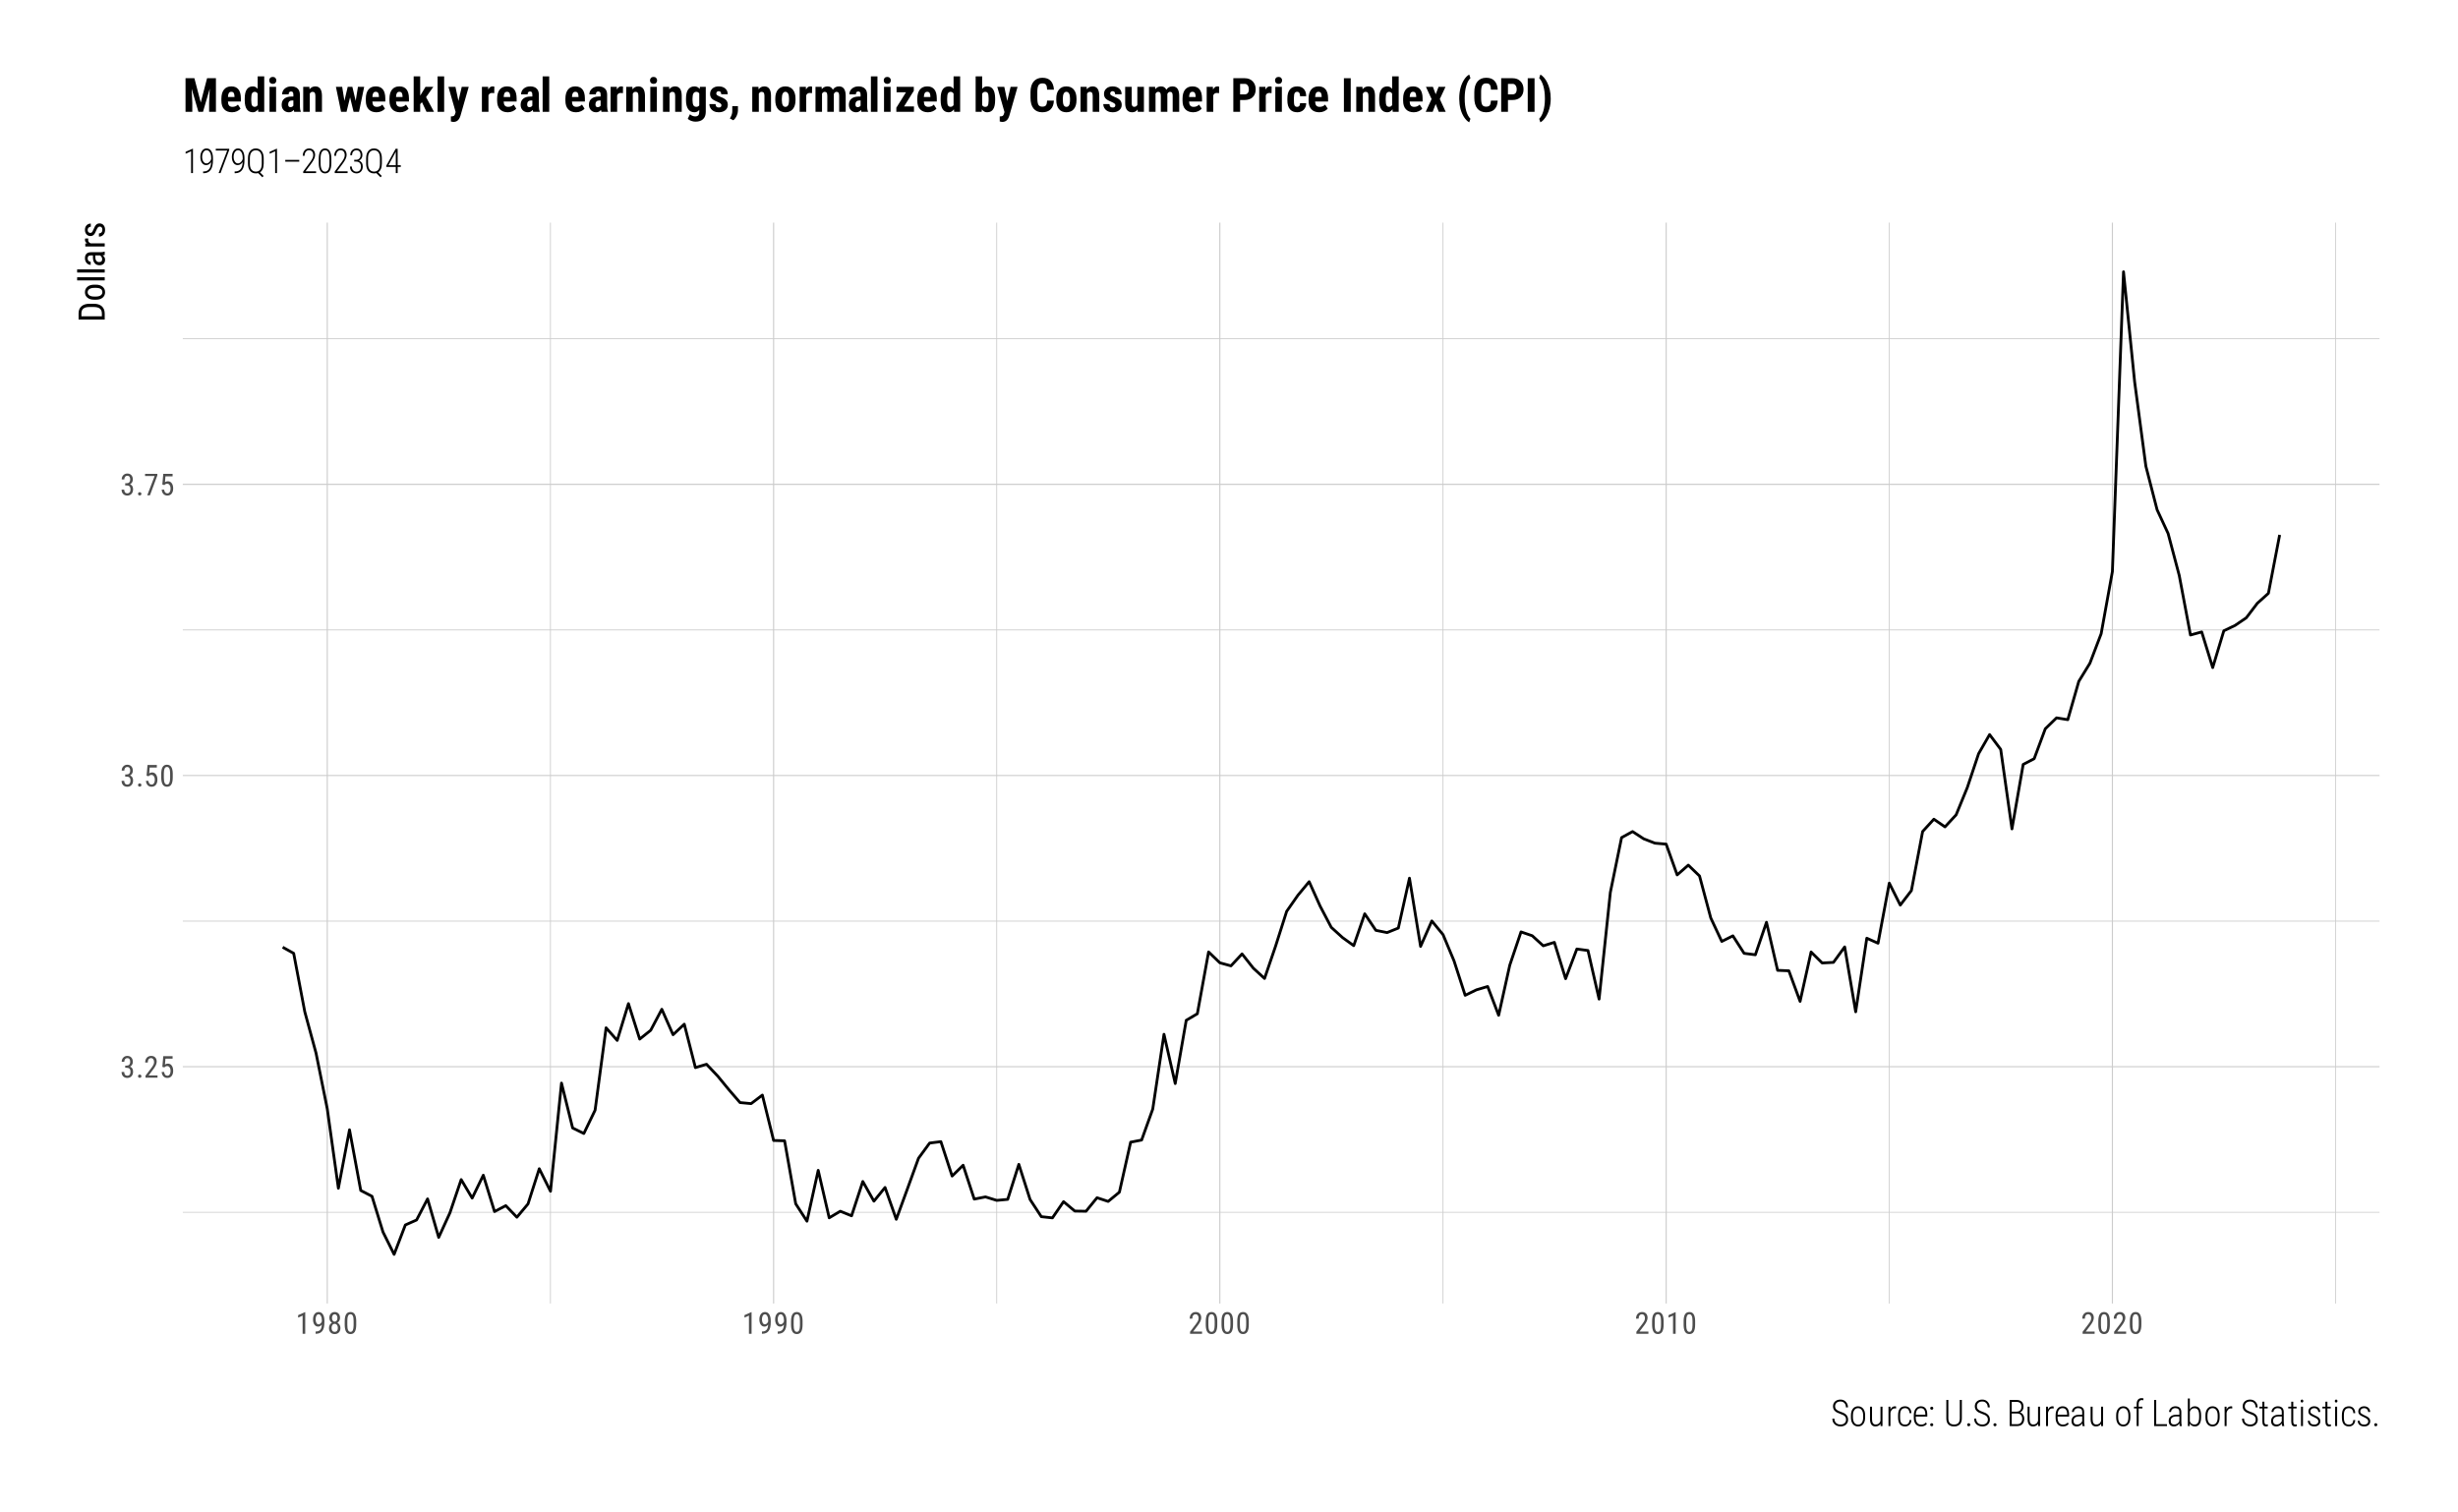 <?xml version="1.0" encoding="UTF-8"?>
<svg xmlns="http://www.w3.org/2000/svg" xmlns:xlink="http://www.w3.org/1999/xlink" width="936" height="576" viewBox="0 0 936 576">
<defs>
<g>
<g id="glyph-0-0">
<path d="M 3.922 0 L 0.578 0 L 0.578 -8.172 L 3.922 -8.172 Z M 3.672 -0.484 L 3.672 -7.688 L 2.375 -4.094 Z M 0.844 -7.641 L 0.844 -0.531 L 2.109 -4.094 Z M 1.031 -0.297 L 3.453 -0.297 L 2.234 -3.703 Z M 2.234 -4.469 L 3.453 -7.875 L 1.031 -7.875 Z M 2.234 -4.469 "/>
</g>
<g id="glyph-0-1">
<path d="M 1.922 -4.594 L 2.562 -4.594 C 2.969 -4.594 3.281 -4.719 3.5 -4.969 C 3.719 -5.219 3.828 -5.562 3.828 -6 C 3.828 -6.957 3.457 -7.438 2.719 -7.438 C 2.363 -7.438 2.082 -7.305 1.875 -7.047 C 1.676 -6.785 1.578 -6.445 1.578 -6.031 L 0.594 -6.031 C 0.594 -6.688 0.789 -7.223 1.188 -7.641 C 1.594 -8.066 2.102 -8.281 2.719 -8.281 C 3.363 -8.281 3.875 -8.078 4.25 -7.672 C 4.633 -7.273 4.828 -6.707 4.828 -5.969 C 4.828 -5.594 4.727 -5.238 4.531 -4.906 C 4.332 -4.582 4.078 -4.344 3.766 -4.188 C 4.535 -3.906 4.922 -3.27 4.922 -2.281 C 4.922 -1.551 4.719 -0.969 4.312 -0.531 C 3.906 -0.102 3.375 0.109 2.719 0.109 C 2.07 0.109 1.547 -0.094 1.141 -0.5 C 0.742 -0.914 0.547 -1.469 0.547 -2.156 L 1.547 -2.156 C 1.547 -1.719 1.648 -1.367 1.859 -1.109 C 2.066 -0.859 2.352 -0.734 2.719 -0.734 C 3.094 -0.734 3.391 -0.859 3.609 -1.109 C 3.828 -1.359 3.938 -1.738 3.938 -2.25 C 3.938 -3.25 3.461 -3.75 2.516 -3.75 L 1.922 -3.75 Z M 1.922 -4.594 "/>
</g>
<g id="glyph-0-2">
<path d="M 0.812 -0.547 C 0.812 -0.723 0.863 -0.867 0.969 -0.984 C 1.07 -1.109 1.227 -1.172 1.438 -1.172 C 1.656 -1.172 1.816 -1.109 1.922 -0.984 C 2.035 -0.867 2.094 -0.723 2.094 -0.547 C 2.094 -0.367 2.035 -0.223 1.922 -0.109 C 1.816 0.004 1.656 0.062 1.438 0.062 C 1.227 0.062 1.07 0.004 0.969 -0.109 C 0.863 -0.223 0.812 -0.367 0.812 -0.547 Z M 0.812 -0.547 "/>
</g>
<g id="glyph-0-3">
<path d="M 5.234 0 L 0.656 0 L 0.656 -0.75 L 2.984 -3.828 C 3.336 -4.305 3.582 -4.695 3.719 -5 C 3.852 -5.312 3.922 -5.633 3.922 -5.969 C 3.922 -6.406 3.816 -6.758 3.609 -7.031 C 3.41 -7.301 3.148 -7.438 2.828 -7.438 C 2.41 -7.438 2.086 -7.289 1.859 -7 C 1.629 -6.719 1.516 -6.305 1.516 -5.766 L 0.531 -5.766 C 0.531 -6.516 0.734 -7.117 1.141 -7.578 C 1.555 -8.047 2.117 -8.281 2.828 -8.281 C 3.473 -8.281 3.984 -8.082 4.359 -7.688 C 4.734 -7.289 4.922 -6.758 4.922 -6.094 C 4.922 -5.289 4.5 -4.336 3.656 -3.234 L 1.844 -0.844 L 5.234 -0.844 Z M 5.234 0 "/>
</g>
<g id="glyph-0-4">
<path d="M 1.062 -4.094 L 1.422 -8.172 L 4.969 -8.172 L 4.969 -7.219 L 2.25 -7.219 L 2.062 -4.984 C 2.395 -5.223 2.758 -5.344 3.156 -5.344 C 3.789 -5.344 4.285 -5.094 4.641 -4.594 C 5.004 -4.102 5.188 -3.441 5.188 -2.609 C 5.188 -1.766 4.988 -1.098 4.594 -0.609 C 4.207 -0.129 3.664 0.109 2.969 0.109 C 2.363 0.109 1.867 -0.086 1.484 -0.484 C 1.098 -0.891 0.875 -1.445 0.812 -2.156 L 1.75 -2.156 C 1.801 -1.688 1.93 -1.332 2.141 -1.094 C 2.359 -0.852 2.633 -0.734 2.969 -0.734 C 3.352 -0.734 3.656 -0.898 3.875 -1.234 C 4.094 -1.566 4.203 -2.02 4.203 -2.594 C 4.203 -3.125 4.082 -3.555 3.844 -3.891 C 3.613 -4.234 3.301 -4.406 2.906 -4.406 C 2.582 -4.406 2.316 -4.32 2.109 -4.156 L 1.859 -3.891 Z M 1.062 -4.094 "/>
</g>
<g id="glyph-0-5">
<path d="M 5.031 -3.484 C 5.031 -2.273 4.852 -1.375 4.5 -0.781 C 4.145 -0.188 3.594 0.109 2.844 0.109 C 2.113 0.109 1.566 -0.176 1.203 -0.75 C 0.848 -1.32 0.66 -2.18 0.641 -3.328 L 0.641 -4.734 C 0.641 -5.93 0.816 -6.82 1.172 -7.406 C 1.523 -7.988 2.078 -8.281 2.828 -8.281 C 3.566 -8.281 4.113 -8 4.469 -7.438 C 4.82 -6.883 5.008 -6.047 5.031 -4.922 Z M 4.031 -4.906 C 4.031 -5.77 3.93 -6.406 3.734 -6.812 C 3.547 -7.227 3.242 -7.438 2.828 -7.438 C 2.422 -7.438 2.117 -7.234 1.922 -6.828 C 1.734 -6.43 1.641 -5.828 1.641 -5.016 L 1.641 -3.328 C 1.641 -2.461 1.738 -1.812 1.938 -1.375 C 2.133 -0.945 2.438 -0.734 2.844 -0.734 C 3.25 -0.734 3.547 -0.938 3.734 -1.344 C 3.922 -1.75 4.02 -2.375 4.031 -3.219 Z M 4.031 -4.906 "/>
</g>
<g id="glyph-0-6">
<path d="M 5.172 -7.594 L 2.359 0 L 1.312 0 L 4.125 -7.328 L 0.484 -7.328 L 0.484 -8.172 L 5.172 -8.172 Z M 5.172 -7.594 "/>
</g>
<g id="glyph-0-7">
<path d="M 3.609 0 L 2.609 0 L 2.609 -6.922 L 0.906 -6.156 L 0.906 -7.094 L 3.453 -8.219 L 3.609 -8.219 Z M 3.609 0 "/>
</g>
<g id="glyph-0-8">
<path d="M 3.922 -3.5 C 3.523 -2.988 3.062 -2.734 2.531 -2.734 C 1.938 -2.734 1.461 -2.984 1.109 -3.484 C 0.754 -3.984 0.578 -4.641 0.578 -5.453 C 0.578 -6.305 0.77 -6.988 1.156 -7.5 C 1.539 -8.02 2.066 -8.281 2.734 -8.281 C 3.422 -8.281 3.957 -7.984 4.344 -7.391 C 4.727 -6.797 4.922 -5.969 4.922 -4.906 L 4.922 -4.609 C 4.922 -3.703 4.852 -2.969 4.719 -2.406 C 4.582 -1.844 4.379 -1.391 4.109 -1.047 C 3.848 -0.703 3.508 -0.441 3.094 -0.266 C 2.688 -0.086 2.176 0 1.562 0 L 1.562 -0.875 L 1.734 -0.875 C 2.43 -0.883 2.961 -1.098 3.328 -1.516 C 3.691 -1.93 3.891 -2.594 3.922 -3.5 Z M 2.703 -3.594 C 2.941 -3.594 3.176 -3.691 3.406 -3.891 C 3.633 -4.086 3.812 -4.352 3.938 -4.688 L 3.938 -5.125 C 3.938 -5.801 3.816 -6.352 3.578 -6.781 C 3.348 -7.207 3.066 -7.422 2.734 -7.422 C 2.367 -7.422 2.082 -7.242 1.875 -6.891 C 1.664 -6.535 1.562 -6.078 1.562 -5.516 C 1.562 -4.953 1.66 -4.488 1.859 -4.125 C 2.066 -3.77 2.348 -3.594 2.703 -3.594 Z M 2.703 -3.594 "/>
</g>
<g id="glyph-0-9">
<path d="M 4.859 -6.047 C 4.859 -5.641 4.766 -5.273 4.578 -4.953 C 4.398 -4.629 4.16 -4.379 3.859 -4.203 C 4.223 -4.016 4.504 -3.742 4.703 -3.391 C 4.91 -3.047 5.016 -2.648 5.016 -2.203 C 5.016 -1.504 4.816 -0.941 4.422 -0.516 C 4.023 -0.098 3.492 0.109 2.828 0.109 C 2.172 0.109 1.645 -0.098 1.25 -0.516 C 0.852 -0.941 0.656 -1.504 0.656 -2.203 C 0.656 -2.648 0.754 -3.051 0.953 -3.406 C 1.16 -3.758 1.441 -4.031 1.797 -4.219 C 1.484 -4.395 1.238 -4.641 1.062 -4.953 C 0.883 -5.273 0.797 -5.641 0.797 -6.047 C 0.797 -6.734 0.984 -7.273 1.359 -7.672 C 1.734 -8.078 2.223 -8.281 2.828 -8.281 C 3.441 -8.281 3.93 -8.082 4.297 -7.688 C 4.672 -7.289 4.859 -6.742 4.859 -6.047 Z M 4.031 -2.234 C 4.031 -2.703 3.914 -3.078 3.688 -3.359 C 3.469 -3.641 3.18 -3.781 2.828 -3.781 C 2.461 -3.781 2.172 -3.633 1.953 -3.344 C 1.742 -3.062 1.641 -2.691 1.641 -2.234 C 1.641 -1.754 1.742 -1.383 1.953 -1.125 C 2.16 -0.863 2.453 -0.734 2.828 -0.734 C 3.211 -0.734 3.508 -0.863 3.719 -1.125 C 3.926 -1.383 4.031 -1.754 4.031 -2.234 Z M 3.875 -6.031 C 3.875 -6.445 3.773 -6.785 3.578 -7.047 C 3.391 -7.305 3.141 -7.438 2.828 -7.438 C 2.516 -7.438 2.266 -7.305 2.078 -7.047 C 1.891 -6.785 1.797 -6.445 1.797 -6.031 C 1.797 -5.602 1.891 -5.258 2.078 -5 C 2.273 -4.75 2.523 -4.625 2.828 -4.625 C 3.148 -4.625 3.406 -4.75 3.594 -5 C 3.781 -5.258 3.875 -5.602 3.875 -6.031 Z M 3.875 -6.031 "/>
</g>
<g id="glyph-1-0">
<path d="M 0 -4.781 L 0 -0.719 L -9.953 -0.719 L -9.953 -4.781 Z M -0.594 -4.469 L -9.359 -4.469 L -4.984 -2.906 Z M -9.297 -1.016 L -0.641 -1.016 L -4.984 -2.562 Z M -0.375 -1.25 L -0.375 -4.203 L -4.5 -2.734 Z M -5.438 -2.734 L -9.578 -4.203 L -9.578 -1.25 Z M -5.438 -2.734 "/>
</g>
<g id="glyph-1-1">
<path d="M 0 -1.078 L -9.953 -1.078 L -9.953 -3.453 C -9.953 -4.609 -9.586 -5.504 -8.859 -6.141 C -8.129 -6.785 -7.109 -7.109 -5.797 -7.109 L -4.125 -7.109 C -2.812 -7.109 -1.797 -6.781 -1.078 -6.125 C -0.359 -5.477 0 -4.535 0 -3.297 Z M -8.875 -2.328 L -1.078 -2.328 L -1.078 -3.328 C -1.078 -4.211 -1.328 -4.852 -1.828 -5.25 C -2.328 -5.656 -3.07 -5.863 -4.062 -5.875 L -5.828 -5.875 C -6.879 -5.875 -7.648 -5.672 -8.141 -5.266 C -8.629 -4.867 -8.875 -4.266 -8.875 -3.453 Z M -8.875 -2.328 "/>
</g>
<g id="glyph-1-2">
<path d="M -4.047 -0.656 C -5.117 -0.656 -5.969 -0.914 -6.594 -1.438 C -7.219 -1.957 -7.531 -2.645 -7.531 -3.5 C -7.531 -4.352 -7.223 -5.039 -6.609 -5.562 C -6.004 -6.082 -5.176 -6.352 -4.125 -6.375 L -3.344 -6.375 C -2.27 -6.375 -1.422 -6.113 -0.797 -5.594 C -0.172 -5.07 0.141 -4.379 0.141 -3.516 C 0.141 -2.66 -0.16 -1.973 -0.766 -1.453 C -1.379 -0.93 -2.203 -0.664 -3.234 -0.656 Z M -3.344 -1.859 C -2.582 -1.859 -1.984 -2.004 -1.547 -2.297 C -1.109 -2.598 -0.891 -3.004 -0.891 -3.516 C -0.891 -4.578 -1.66 -5.125 -3.203 -5.156 L -4.047 -5.156 C -4.797 -5.156 -5.391 -5.004 -5.828 -4.703 C -6.273 -4.41 -6.5 -4.008 -6.5 -3.5 C -6.5 -3 -6.273 -2.598 -5.828 -2.297 C -5.391 -2.004 -4.797 -1.859 -4.047 -1.859 Z M -3.344 -1.859 "/>
</g>
<g id="glyph-1-3">
<path d="M 0 -2.203 L 0 -1 L -10.5 -1 L -10.5 -2.203 Z M 0 -2.203 "/>
</g>
<g id="glyph-1-4">
<path d="M 0 -4.703 C -0.156 -4.629 -0.426 -4.578 -0.812 -4.547 C -0.176 -4.117 0.141 -3.57 0.141 -2.906 C 0.141 -2.238 -0.047 -1.719 -0.422 -1.344 C -0.797 -0.969 -1.328 -0.781 -2.016 -0.781 C -2.766 -0.781 -3.359 -1.035 -3.797 -1.547 C -4.242 -2.055 -4.473 -2.754 -4.484 -3.641 L -4.484 -4.531 L -5.266 -4.531 C -5.711 -4.531 -6.031 -4.43 -6.219 -4.234 C -6.406 -4.035 -6.5 -3.738 -6.5 -3.344 C -6.5 -2.977 -6.391 -2.68 -6.172 -2.453 C -5.953 -2.223 -5.676 -2.109 -5.344 -2.109 L -5.344 -0.906 C -5.719 -0.906 -6.078 -1.016 -6.422 -1.234 C -6.773 -1.461 -7.047 -1.766 -7.234 -2.141 C -7.43 -2.516 -7.531 -2.938 -7.531 -3.406 C -7.531 -4.164 -7.344 -4.738 -6.969 -5.125 C -6.594 -5.52 -6.047 -5.723 -5.328 -5.734 L -1.594 -5.734 C -1.02 -5.742 -0.523 -5.82 -0.109 -5.969 L 0 -5.969 Z M -0.969 -3.094 C -0.969 -3.395 -1.047 -3.676 -1.203 -3.938 C -1.367 -4.207 -1.578 -4.406 -1.828 -4.531 L -3.594 -4.531 L -3.594 -3.844 C -3.582 -3.27 -3.453 -2.816 -3.203 -2.484 C -2.953 -2.148 -2.602 -1.984 -2.156 -1.984 C -1.738 -1.984 -1.438 -2.066 -1.25 -2.234 C -1.062 -2.41 -0.969 -2.695 -0.969 -3.094 Z M -0.969 -3.094 "/>
</g>
<g id="glyph-1-5">
<path d="M -6.266 -3.953 C -6.297 -3.785 -6.312 -3.602 -6.312 -3.406 C -6.312 -2.789 -5.973 -2.359 -5.297 -2.109 L 0 -2.109 L 0 -0.906 L -7.391 -0.906 L -7.391 -2.078 L -6.641 -2.094 C -7.234 -2.414 -7.531 -2.875 -7.531 -3.469 C -7.531 -3.664 -7.5 -3.828 -7.438 -3.953 Z M -6.266 -3.953 "/>
</g>
<g id="glyph-1-6">
<path d="M -1.891 -4.5 C -2.148 -4.5 -2.375 -4.398 -2.562 -4.203 C -2.75 -4.004 -2.969 -3.625 -3.219 -3.062 C -3.488 -2.414 -3.719 -1.957 -3.906 -1.688 C -4.102 -1.426 -4.32 -1.227 -4.562 -1.094 C -4.801 -0.957 -5.094 -0.891 -5.438 -0.891 C -6.039 -0.891 -6.539 -1.109 -6.938 -1.547 C -7.332 -1.992 -7.531 -2.555 -7.531 -3.234 C -7.531 -3.961 -7.32 -4.547 -6.906 -4.984 C -6.488 -5.422 -5.953 -5.641 -5.297 -5.641 L -5.297 -4.438 C -5.629 -4.438 -5.91 -4.32 -6.141 -4.094 C -6.379 -3.875 -6.5 -3.586 -6.5 -3.234 C -6.5 -2.879 -6.406 -2.598 -6.219 -2.391 C -6.031 -2.191 -5.781 -2.094 -5.469 -2.094 C -5.227 -2.094 -5.031 -2.164 -4.875 -2.312 C -4.727 -2.469 -4.531 -2.828 -4.281 -3.391 C -3.938 -4.285 -3.594 -4.895 -3.25 -5.219 C -2.914 -5.539 -2.492 -5.703 -1.984 -5.703 C -1.336 -5.703 -0.82 -5.477 -0.438 -5.031 C -0.051 -4.594 0.141 -4.004 0.141 -3.266 C 0.141 -2.492 -0.078 -1.867 -0.516 -1.391 C -0.961 -0.91 -1.523 -0.672 -2.203 -0.672 L -2.203 -1.891 C -1.797 -1.91 -1.473 -2.035 -1.234 -2.266 C -1.004 -2.504 -0.891 -2.836 -0.891 -3.266 C -0.891 -3.672 -0.977 -3.977 -1.156 -4.188 C -1.344 -4.395 -1.586 -4.5 -1.891 -4.5 Z M -1.891 -4.5 "/>
</g>
<g id="glyph-2-0">
<path d="M 4.438 0 L 0.656 0 L 0.656 -9.25 L 4.438 -9.25 Z M 4.141 -0.547 L 4.141 -8.703 L 2.688 -4.625 Z M 0.953 -8.641 L 0.953 -0.594 L 2.375 -4.625 Z M 1.156 -0.344 L 3.906 -0.344 L 2.531 -4.188 Z M 2.531 -5.047 L 3.906 -8.906 L 1.156 -8.906 Z M 2.531 -5.047 "/>
</g>
<g id="glyph-2-1">
<path d="M 3.859 0 L 3.156 0 L 3.156 -8.312 L 1.062 -7.375 L 1.062 -8.094 L 3.75 -9.281 L 3.859 -9.281 Z M 3.859 0 "/>
</g>
<g id="glyph-2-2">
<path d="M 4.781 -4.219 C 4.562 -3.844 4.285 -3.551 3.953 -3.344 C 3.617 -3.133 3.266 -3.031 2.891 -3.031 C 2.223 -3.031 1.688 -3.316 1.281 -3.891 C 0.875 -4.473 0.672 -5.219 0.672 -6.125 C 0.672 -7.062 0.883 -7.836 1.312 -8.453 C 1.738 -9.066 2.305 -9.375 3.016 -9.375 C 3.797 -9.375 4.398 -9.047 4.828 -8.391 C 5.266 -7.742 5.484 -6.828 5.484 -5.641 L 5.484 -4.953 C 5.484 -3.266 5.188 -2.008 4.594 -1.188 C 4.008 -0.363 3.117 0.051 1.922 0.062 L 1.734 0.062 L 1.734 -0.609 L 1.938 -0.609 C 2.852 -0.617 3.547 -0.922 4.016 -1.516 C 4.492 -2.109 4.75 -3.008 4.781 -4.219 Z M 2.984 -3.688 C 3.379 -3.688 3.738 -3.832 4.062 -4.125 C 4.395 -4.414 4.641 -4.805 4.797 -5.297 L 4.797 -5.75 C 4.797 -6.664 4.633 -7.383 4.312 -7.906 C 3.988 -8.438 3.562 -8.703 3.031 -8.703 C 2.539 -8.703 2.141 -8.457 1.828 -7.969 C 1.516 -7.488 1.359 -6.883 1.359 -6.156 C 1.359 -5.445 1.508 -4.859 1.812 -4.391 C 2.113 -3.922 2.504 -3.688 2.984 -3.688 Z M 2.984 -3.688 "/>
</g>
<g id="glyph-2-3">
<path d="M 5.672 -8.797 L 2.375 0 L 1.625 0 L 4.906 -8.578 L 0.547 -8.578 L 0.547 -9.25 L 5.672 -9.25 Z M 5.672 -8.797 "/>
</g>
<g id="glyph-2-4">
<path d="M 6.797 -3.625 C 6.797 -2.789 6.672 -2.098 6.422 -1.547 C 6.18 -0.992 5.836 -0.57 5.391 -0.281 L 6.766 1.109 L 6.281 1.609 L 4.688 0.016 C 4.414 0.086 4.125 0.125 3.812 0.125 C 2.875 0.125 2.141 -0.195 1.609 -0.844 C 1.086 -1.5 0.82 -2.41 0.812 -3.578 L 0.812 -5.609 C 0.812 -6.797 1.078 -7.719 1.609 -8.375 C 2.141 -9.039 2.867 -9.375 3.797 -9.375 C 4.742 -9.375 5.477 -9.039 6 -8.375 C 6.531 -7.719 6.797 -6.789 6.797 -5.594 Z M 6.062 -5.625 C 6.062 -6.633 5.867 -7.395 5.484 -7.906 C 5.098 -8.414 4.535 -8.672 3.797 -8.672 C 3.098 -8.672 2.547 -8.422 2.141 -7.922 C 1.742 -7.422 1.539 -6.676 1.531 -5.688 L 1.531 -3.625 C 1.531 -2.602 1.734 -1.836 2.141 -1.328 C 2.547 -0.816 3.102 -0.562 3.812 -0.562 C 4.539 -0.562 5.094 -0.805 5.469 -1.297 C 5.852 -1.785 6.051 -2.523 6.062 -3.516 Z M 6.062 -5.625 "/>
</g>
<g id="glyph-2-5">
<path d="M 6.344 -4.344 L 1.016 -4.344 L 1.016 -5.016 L 6.344 -5.016 Z M 6.344 -4.344 "/>
</g>
<g id="glyph-2-6">
<path d="M 5.75 0 L 0.844 0 L 0.844 -0.594 L 3.469 -4.141 C 3.906 -4.742 4.211 -5.242 4.391 -5.641 C 4.566 -6.047 4.656 -6.438 4.656 -6.812 C 4.656 -7.395 4.516 -7.852 4.234 -8.188 C 3.961 -8.531 3.578 -8.703 3.078 -8.703 C 2.555 -8.703 2.141 -8.504 1.828 -8.109 C 1.523 -7.711 1.375 -7.203 1.375 -6.578 L 0.672 -6.578 C 0.672 -7.379 0.891 -8.047 1.328 -8.578 C 1.773 -9.109 2.359 -9.375 3.078 -9.375 C 3.785 -9.375 4.344 -9.156 4.75 -8.719 C 5.164 -8.281 5.375 -7.672 5.375 -6.891 C 5.375 -6.148 5.039 -5.285 4.375 -4.297 L 3.969 -3.703 L 1.703 -0.656 L 5.75 -0.656 Z M 5.75 0 "/>
</g>
<g id="glyph-2-7">
<path d="M 5.562 -3.859 C 5.562 -2.547 5.359 -1.551 4.953 -0.875 C 4.547 -0.207 3.953 0.125 3.172 0.125 C 2.391 0.125 1.797 -0.207 1.391 -0.875 C 0.984 -1.551 0.773 -2.52 0.766 -3.781 L 0.766 -5.406 C 0.766 -6.695 0.961 -7.68 1.359 -8.359 C 1.766 -9.035 2.363 -9.375 3.156 -9.375 C 3.938 -9.375 4.531 -9.047 4.938 -8.391 C 5.344 -7.734 5.551 -6.781 5.562 -5.531 Z M 4.844 -5.516 C 4.844 -6.566 4.703 -7.359 4.422 -7.891 C 4.141 -8.43 3.719 -8.703 3.156 -8.703 C 2.613 -8.703 2.195 -8.445 1.906 -7.938 C 1.625 -7.426 1.473 -6.66 1.453 -5.641 L 1.453 -3.766 C 1.453 -2.734 1.598 -1.938 1.891 -1.375 C 2.18 -0.812 2.609 -0.531 3.172 -0.531 C 3.711 -0.531 4.125 -0.797 4.406 -1.328 C 4.695 -1.867 4.844 -2.656 4.844 -3.688 Z M 4.844 -5.516 "/>
</g>
<g id="glyph-2-8">
<path d="M 2.266 -5.047 L 2.953 -5.047 C 3.461 -5.047 3.879 -5.207 4.203 -5.531 C 4.523 -5.852 4.688 -6.285 4.688 -6.828 C 4.688 -7.422 4.547 -7.879 4.266 -8.203 C 3.992 -8.535 3.609 -8.703 3.109 -8.703 C 2.617 -8.703 2.219 -8.523 1.906 -8.172 C 1.602 -7.828 1.453 -7.375 1.453 -6.812 L 0.75 -6.812 C 0.75 -7.301 0.848 -7.738 1.047 -8.125 C 1.242 -8.508 1.523 -8.812 1.891 -9.031 C 2.254 -9.258 2.66 -9.375 3.109 -9.375 C 3.797 -9.375 4.348 -9.145 4.766 -8.688 C 5.18 -8.238 5.391 -7.613 5.391 -6.812 C 5.391 -6.352 5.27 -5.938 5.031 -5.562 C 4.789 -5.188 4.469 -4.91 4.062 -4.734 C 4.531 -4.578 4.891 -4.305 5.141 -3.922 C 5.398 -3.547 5.531 -3.078 5.531 -2.516 C 5.531 -1.711 5.305 -1.07 4.859 -0.594 C 4.422 -0.113 3.844 0.125 3.125 0.125 C 2.664 0.125 2.242 0.016 1.859 -0.203 C 1.473 -0.422 1.172 -0.723 0.953 -1.109 C 0.742 -1.504 0.641 -1.969 0.641 -2.5 L 1.359 -2.5 C 1.359 -1.926 1.52 -1.453 1.844 -1.078 C 2.176 -0.711 2.602 -0.531 3.125 -0.531 C 3.656 -0.531 4.07 -0.695 4.375 -1.031 C 4.676 -1.363 4.828 -1.848 4.828 -2.484 C 4.828 -3.098 4.664 -3.566 4.344 -3.891 C 4.02 -4.211 3.555 -4.375 2.953 -4.375 L 2.266 -4.375 Z M 2.266 -5.047 "/>
</g>
<g id="glyph-2-9">
<path d="M 4.812 -2.984 L 6 -2.984 L 6 -2.328 L 4.812 -2.328 L 4.812 0 L 4.094 0 L 4.094 -2.328 L 0.469 -2.328 L 0.469 -2.781 L 4.047 -9.25 L 4.812 -9.25 Z M 1.312 -2.984 L 4.094 -2.984 L 4.094 -8.172 L 3.844 -7.656 Z M 1.312 -2.984 "/>
</g>
<g id="glyph-3-0">
<path d="M 6.141 0 L 0.922 0 L 0.922 -12.797 L 6.141 -12.797 Z M 5.734 -0.75 L 5.734 -12.047 L 3.734 -6.406 Z M 1.312 -11.969 L 1.312 -0.828 L 3.297 -6.406 Z M 1.609 -0.469 L 5.406 -0.469 L 3.5 -5.797 Z M 3.5 -7 L 5.406 -12.328 L 1.609 -12.328 Z M 3.5 -7 "/>
</g>
<g id="glyph-3-1">
<path d="M 4.406 -12.797 L 6.828 -3.547 L 9.234 -12.797 L 12.609 -12.797 L 12.609 0 L 10.016 0 L 10.016 -3.469 L 10.25 -8.797 L 7.688 0 L 5.938 0 L 3.375 -8.797 L 3.609 -3.469 L 3.609 0 L 1.031 0 L 1.031 -12.797 Z M 4.406 -12.797 "/>
</g>
<g id="glyph-3-2">
<path d="M 4.75 0.172 C 3.469 0.172 2.469 -0.207 1.75 -0.969 C 1.039 -1.727 0.688 -2.816 0.688 -4.234 L 0.688 -5 C 0.688 -6.5 1.016 -7.656 1.672 -8.469 C 2.328 -9.281 3.266 -9.688 4.484 -9.688 C 5.68 -9.688 6.582 -9.301 7.188 -8.531 C 7.789 -7.77 8.098 -6.641 8.109 -5.141 L 8.109 -3.922 L 3.172 -3.922 C 3.203 -3.211 3.352 -2.695 3.625 -2.375 C 3.906 -2.051 4.332 -1.891 4.906 -1.891 C 5.738 -1.891 6.43 -2.176 6.984 -2.75 L 7.969 -1.234 C 7.656 -0.816 7.207 -0.477 6.625 -0.219 C 6.051 0.039 5.426 0.172 4.75 0.172 Z M 3.188 -5.656 L 5.672 -5.656 L 5.672 -5.891 C 5.66 -6.453 5.566 -6.879 5.391 -7.172 C 5.211 -7.473 4.906 -7.625 4.469 -7.625 C 4.039 -7.625 3.727 -7.469 3.531 -7.156 C 3.332 -6.844 3.219 -6.344 3.188 -5.656 Z M 3.188 -5.656 "/>
</g>
<g id="glyph-3-3">
<path d="M 0.578 -5.047 C 0.578 -6.609 0.836 -7.77 1.359 -8.531 C 1.891 -9.301 2.66 -9.688 3.672 -9.688 C 4.398 -9.688 5.008 -9.367 5.5 -8.734 L 5.5 -13.5 L 8 -13.5 L 8 0 L 5.734 0 L 5.625 -0.969 C 5.113 -0.207 4.457 0.172 3.656 0.172 C 2.656 0.172 1.895 -0.207 1.375 -0.969 C 0.852 -1.727 0.586 -2.848 0.578 -4.328 Z M 3.062 -4.422 C 3.062 -3.484 3.16 -2.828 3.359 -2.453 C 3.566 -2.086 3.906 -1.906 4.375 -1.906 C 4.863 -1.906 5.238 -2.125 5.5 -2.562 L 5.5 -6.906 C 5.25 -7.375 4.879 -7.609 4.391 -7.609 C 3.93 -7.609 3.594 -7.422 3.375 -7.047 C 3.164 -6.68 3.062 -6.023 3.062 -5.078 Z M 3.062 -4.422 "/>
</g>
<g id="glyph-3-4">
<path d="M 3.516 0 L 1.016 0 L 1.016 -9.516 L 3.516 -9.516 Z M 0.906 -11.969 C 0.906 -12.352 1.023 -12.672 1.266 -12.922 C 1.516 -13.172 1.844 -13.297 2.25 -13.297 C 2.664 -13.297 2.992 -13.172 3.234 -12.922 C 3.484 -12.672 3.609 -12.352 3.609 -11.969 C 3.609 -11.594 3.488 -11.273 3.25 -11.016 C 3.008 -10.766 2.68 -10.641 2.266 -10.641 C 1.848 -10.641 1.516 -10.766 1.266 -11.016 C 1.023 -11.273 0.906 -11.594 0.906 -11.969 Z M 0.906 -11.969 "/>
</g>
<g id="glyph-3-5">
<path d="M 5.422 0 C 5.348 -0.145 5.281 -0.391 5.219 -0.734 C 4.77 -0.129 4.164 0.172 3.406 0.172 C 2.602 0.172 1.941 -0.086 1.422 -0.609 C 0.898 -1.141 0.641 -1.82 0.641 -2.656 C 0.641 -3.656 0.957 -4.426 1.594 -4.969 C 2.227 -5.52 3.141 -5.801 4.328 -5.812 L 5.094 -5.812 L 5.094 -6.578 C 5.094 -7.004 5.02 -7.305 4.875 -7.484 C 4.727 -7.66 4.516 -7.75 4.234 -7.75 C 3.609 -7.75 3.297 -7.383 3.297 -6.656 L 0.812 -6.656 C 0.812 -7.531 1.141 -8.254 1.797 -8.828 C 2.453 -9.398 3.285 -9.688 4.297 -9.688 C 5.336 -9.688 6.145 -9.414 6.719 -8.875 C 7.289 -8.332 7.578 -7.555 7.578 -6.547 L 7.578 -2.078 C 7.586 -1.254 7.703 -0.613 7.922 -0.156 L 7.922 0 Z M 3.953 -1.781 C 4.234 -1.781 4.469 -1.832 4.656 -1.938 C 4.852 -2.051 5 -2.188 5.094 -2.344 L 5.094 -4.312 L 4.484 -4.312 C 4.066 -4.312 3.734 -4.176 3.484 -3.906 C 3.242 -3.633 3.125 -3.273 3.125 -2.828 C 3.125 -2.129 3.398 -1.781 3.953 -1.781 Z M 3.953 -1.781 "/>
</g>
<g id="glyph-3-6">
<path d="M 3.188 -9.516 L 3.25 -8.562 C 3.812 -9.312 4.547 -9.688 5.453 -9.688 C 7.086 -9.688 7.93 -8.539 7.984 -6.25 L 7.984 0 L 5.484 0 L 5.484 -6.062 C 5.484 -6.602 5.398 -6.992 5.234 -7.234 C 5.078 -7.484 4.797 -7.609 4.391 -7.609 C 3.941 -7.609 3.594 -7.375 3.344 -6.906 L 3.344 0 L 0.844 0 L 0.844 -9.516 Z M 3.188 -9.516 "/>
</g>
<g id="glyph-3-7">
</g>
<g id="glyph-3-8">
<path d="M 7.828 -4.172 L 8.688 -9.516 L 11.062 -9.516 L 9.094 0 L 7.031 0 L 5.688 -5.5 L 4.344 0 L 2.266 0 L 0.297 -9.516 L 2.688 -9.516 L 3.531 -4.172 L 4.797 -9.516 L 6.562 -9.516 Z M 7.828 -4.172 "/>
</g>
<g id="glyph-3-9">
<path d="M 4.062 -3.672 L 3.391 -2.922 L 3.391 0 L 0.906 0 L 0.906 -13.5 L 3.391 -13.5 L 3.391 -6.203 L 3.703 -6.656 L 5.422 -9.516 L 8.391 -9.516 L 5.625 -5.594 L 8.656 0 L 5.797 0 Z M 4.062 -3.672 "/>
</g>
<g id="glyph-3-10">
<path d="M 3.516 0 L 1.016 0 L 1.016 -13.5 L 3.516 -13.5 Z M 3.516 0 "/>
</g>
<g id="glyph-3-11">
<path d="M 3.953 -4.141 L 5.219 -9.516 L 7.875 -9.516 L 4.75 1.422 C 4.281 3.035 3.395 3.844 2.094 3.844 C 1.801 3.844 1.461 3.785 1.078 3.672 L 1.078 1.734 L 1.375 1.734 C 1.758 1.734 2.051 1.66 2.25 1.516 C 2.445 1.367 2.594 1.109 2.688 0.734 L 2.891 0.094 L 0.141 -9.516 L 2.812 -9.516 Z M 3.953 -4.141 "/>
</g>
<g id="glyph-3-12">
<path d="M 5.594 -7.109 L 4.766 -7.188 C 4.086 -7.188 3.629 -6.883 3.391 -6.281 L 3.391 0 L 0.891 0 L 0.891 -9.516 L 3.25 -9.516 L 3.312 -8.484 C 3.707 -9.285 4.25 -9.688 4.938 -9.688 C 5.219 -9.688 5.445 -9.648 5.625 -9.578 Z M 5.594 -7.109 "/>
</g>
<g id="glyph-3-13">
<path d="M 0.609 -5.047 C 0.609 -6.609 0.891 -7.77 1.453 -8.531 C 2.016 -9.301 2.801 -9.688 3.812 -9.688 C 4.676 -9.688 5.344 -9.348 5.812 -8.672 L 5.906 -9.516 L 8.141 -9.516 L 8.141 0 C 8.141 1.207 7.801 2.133 7.125 2.781 C 6.445 3.426 5.473 3.75 4.203 3.75 C 3.68 3.75 3.133 3.645 2.562 3.438 C 1.988 3.227 1.562 2.961 1.281 2.641 L 2.109 0.922 C 2.348 1.16 2.656 1.359 3.031 1.516 C 3.406 1.672 3.758 1.75 4.094 1.75 C 4.645 1.75 5.039 1.613 5.281 1.344 C 5.531 1.082 5.656 0.656 5.656 0.062 L 5.656 -0.75 C 5.188 -0.133 4.57 0.172 3.812 0.172 C 2.789 0.172 2.004 -0.219 1.453 -1 C 0.898 -1.789 0.617 -2.906 0.609 -4.344 Z M 3.094 -4.422 C 3.094 -3.547 3.207 -2.906 3.438 -2.5 C 3.664 -2.102 4.031 -1.906 4.531 -1.906 C 5.039 -1.906 5.414 -2.086 5.656 -2.453 L 5.656 -7 C 5.406 -7.406 5.035 -7.609 4.547 -7.609 C 4.055 -7.609 3.691 -7.406 3.453 -7 C 3.211 -6.594 3.094 -5.941 3.094 -5.047 Z M 3.094 -4.422 "/>
</g>
<g id="glyph-3-14">
<path d="M 5.109 -2.547 C 5.109 -2.754 5.008 -2.945 4.812 -3.125 C 4.613 -3.312 4.164 -3.555 3.469 -3.859 C 2.438 -4.273 1.727 -4.703 1.344 -5.141 C 0.969 -5.586 0.781 -6.145 0.781 -6.812 C 0.781 -7.645 1.078 -8.332 1.672 -8.875 C 2.273 -9.414 3.07 -9.688 4.062 -9.688 C 5.102 -9.688 5.938 -9.414 6.562 -8.875 C 7.188 -8.332 7.5 -7.609 7.5 -6.703 L 5.016 -6.703 C 5.016 -7.473 4.691 -7.859 4.047 -7.859 C 3.785 -7.859 3.566 -7.773 3.391 -7.609 C 3.223 -7.453 3.141 -7.227 3.141 -6.938 C 3.141 -6.727 3.234 -6.539 3.422 -6.375 C 3.609 -6.219 4.051 -5.988 4.75 -5.688 C 5.77 -5.312 6.488 -4.895 6.906 -4.438 C 7.32 -3.977 7.531 -3.379 7.531 -2.641 C 7.531 -1.797 7.207 -1.113 6.562 -0.594 C 5.926 -0.082 5.094 0.172 4.062 0.172 C 3.363 0.172 2.75 0.035 2.219 -0.234 C 1.688 -0.504 1.27 -0.879 0.969 -1.359 C 0.664 -1.848 0.516 -2.375 0.516 -2.938 L 2.875 -2.938 C 2.883 -2.508 2.984 -2.188 3.172 -1.969 C 3.367 -1.75 3.68 -1.641 4.109 -1.641 C 4.773 -1.641 5.109 -1.941 5.109 -2.547 Z M 5.109 -2.547 "/>
</g>
<g id="glyph-3-15">
<path d="M 1.641 3.219 L 0.312 2.531 L 0.656 1.906 C 1.031 1.219 1.223 0.52 1.234 -0.188 L 1.234 -2.156 L 3.391 -2.156 L 3.391 -0.391 C 3.379 0.223 3.219 0.863 2.906 1.531 C 2.594 2.207 2.172 2.77 1.641 3.219 Z M 1.641 3.219 "/>
</g>
<g id="glyph-3-16">
<path d="M 0.609 -5.062 C 0.609 -6.5 0.945 -7.629 1.625 -8.453 C 2.312 -9.273 3.254 -9.688 4.453 -9.688 C 5.672 -9.688 6.617 -9.273 7.297 -8.453 C 7.973 -7.629 8.312 -6.492 8.312 -5.047 L 8.312 -4.438 C 8.312 -2.988 7.973 -1.859 7.297 -1.047 C 6.629 -0.234 5.688 0.172 4.469 0.172 C 3.25 0.172 2.301 -0.234 1.625 -1.047 C 0.945 -1.867 0.609 -3.004 0.609 -4.453 Z M 3.109 -4.438 C 3.109 -2.738 3.562 -1.891 4.469 -1.891 C 5.312 -1.891 5.766 -2.598 5.828 -4.016 L 5.844 -5.062 C 5.844 -5.926 5.719 -6.566 5.469 -6.984 C 5.227 -7.41 4.891 -7.625 4.453 -7.625 C 4.035 -7.625 3.707 -7.41 3.469 -6.984 C 3.227 -6.566 3.109 -5.926 3.109 -5.062 Z M 3.109 -4.438 "/>
</g>
<g id="glyph-3-17">
<path d="M 3.25 -9.516 L 3.312 -8.625 C 3.875 -9.332 4.609 -9.688 5.516 -9.688 C 6.461 -9.688 7.133 -9.258 7.531 -8.406 C 8.07 -9.258 8.848 -9.688 9.859 -9.688 C 11.523 -9.688 12.379 -8.535 12.422 -6.234 L 12.422 0 L 9.938 0 L 9.938 -6.078 C 9.938 -6.629 9.859 -7.02 9.703 -7.25 C 9.547 -7.488 9.289 -7.609 8.938 -7.609 C 8.469 -7.609 8.117 -7.32 7.891 -6.75 L 7.906 -6.453 L 7.906 0 L 5.422 0 L 5.422 -6.062 C 5.422 -6.602 5.348 -6.992 5.203 -7.234 C 5.055 -7.484 4.797 -7.609 4.422 -7.609 C 3.992 -7.609 3.656 -7.375 3.406 -6.906 L 3.406 0 L 0.922 0 L 0.922 -9.516 Z M 3.25 -9.516 "/>
</g>
<g id="glyph-3-18">
<path d="M 3.656 -2.062 L 7.422 -2.062 L 7.422 0 L 0.703 0 L 0.703 -1.562 L 4.375 -7.438 L 0.797 -7.438 L 0.797 -9.516 L 7.359 -9.516 L 7.359 -8 Z M 3.656 -2.062 "/>
</g>
<g id="glyph-3-19">
<path d="M 8.328 -4.453 C 8.328 -2.91 8.078 -1.754 7.578 -0.984 C 7.086 -0.211 6.316 0.172 5.266 0.172 C 4.441 0.172 3.781 -0.195 3.281 -0.938 L 3.203 0 L 0.906 0 L 0.906 -13.5 L 3.391 -13.5 L 3.391 -8.734 C 3.859 -9.367 4.477 -9.688 5.25 -9.688 C 6.301 -9.688 7.07 -9.301 7.562 -8.531 C 8.062 -7.77 8.316 -6.648 8.328 -5.172 Z M 5.844 -5.078 C 5.844 -6.078 5.742 -6.75 5.547 -7.094 C 5.348 -7.438 5.008 -7.609 4.531 -7.609 C 4.008 -7.609 3.629 -7.367 3.391 -6.891 L 3.391 -2.562 C 3.617 -2.113 4.004 -1.891 4.547 -1.891 C 5.023 -1.891 5.352 -2.047 5.531 -2.359 C 5.719 -2.672 5.82 -3.273 5.844 -4.172 Z M 5.844 -5.078 "/>
</g>
<g id="glyph-3-20">
<path d="M 9.703 -4.266 C 9.641 -2.805 9.227 -1.703 8.469 -0.953 C 7.719 -0.203 6.656 0.172 5.281 0.172 C 3.832 0.172 2.723 -0.301 1.953 -1.25 C 1.18 -2.207 0.797 -3.566 0.797 -5.328 L 0.797 -7.484 C 0.797 -9.234 1.191 -10.582 1.984 -11.531 C 2.785 -12.488 3.895 -12.969 5.312 -12.969 C 6.707 -12.969 7.766 -12.578 8.484 -11.797 C 9.211 -11.023 9.625 -9.91 9.719 -8.453 L 7.125 -8.453 C 7.102 -9.348 6.961 -9.969 6.703 -10.312 C 6.453 -10.656 5.988 -10.828 5.312 -10.828 C 4.613 -10.828 4.117 -10.582 3.828 -10.094 C 3.547 -9.613 3.398 -8.82 3.391 -7.719 L 3.391 -5.297 C 3.391 -4.023 3.531 -3.148 3.812 -2.672 C 4.094 -2.203 4.582 -1.969 5.281 -1.969 C 5.957 -1.969 6.422 -2.133 6.672 -2.469 C 6.93 -2.801 7.082 -3.398 7.125 -4.266 Z M 9.703 -4.266 "/>
</g>
<g id="glyph-3-21">
<path d="M 5.578 -0.875 C 5.066 -0.176 4.375 0.172 3.5 0.172 C 2.633 0.172 1.973 -0.125 1.516 -0.719 C 1.066 -1.32 0.844 -2.195 0.844 -3.344 L 0.844 -9.516 L 3.328 -9.516 L 3.328 -3.281 C 3.336 -2.363 3.645 -1.906 4.25 -1.906 C 4.82 -1.906 5.234 -2.148 5.484 -2.641 L 5.484 -9.516 L 7.984 -9.516 L 7.984 0 L 5.656 0 Z M 5.578 -0.875 "/>
</g>
<g id="glyph-3-22">
<path d="M 3.609 -4.5 L 3.609 0 L 1.031 0 L 1.031 -12.797 L 5.391 -12.797 C 6.648 -12.797 7.656 -12.398 8.406 -11.609 C 9.164 -10.828 9.547 -9.812 9.547 -8.562 C 9.547 -7.312 9.172 -6.32 8.422 -5.594 C 7.68 -4.863 6.648 -4.5 5.328 -4.5 Z M 3.609 -6.656 L 5.391 -6.656 C 5.879 -6.656 6.258 -6.816 6.531 -7.141 C 6.801 -7.461 6.938 -7.93 6.938 -8.547 C 6.938 -9.18 6.797 -9.688 6.516 -10.062 C 6.242 -10.445 5.879 -10.641 5.422 -10.641 L 3.609 -10.641 Z M 3.609 -6.656 "/>
</g>
<g id="glyph-3-23">
<path d="M 4.344 -1.891 C 5.062 -1.891 5.426 -2.359 5.438 -3.297 L 7.781 -3.297 C 7.77 -2.254 7.445 -1.414 6.812 -0.781 C 6.188 -0.145 5.379 0.172 4.391 0.172 C 3.172 0.172 2.238 -0.207 1.594 -0.969 C 0.945 -1.727 0.617 -2.848 0.609 -4.328 L 0.609 -5.094 C 0.609 -6.582 0.926 -7.719 1.562 -8.5 C 2.195 -9.289 3.133 -9.688 4.375 -9.688 C 5.426 -9.688 6.254 -9.363 6.859 -8.719 C 7.461 -8.07 7.77 -7.148 7.781 -5.953 L 5.438 -5.953 C 5.438 -6.492 5.348 -6.906 5.172 -7.188 C 5.004 -7.477 4.723 -7.625 4.328 -7.625 C 3.898 -7.625 3.594 -7.469 3.406 -7.156 C 3.219 -6.852 3.117 -6.258 3.109 -5.375 L 3.109 -4.406 C 3.109 -3.633 3.145 -3.094 3.219 -2.781 C 3.289 -2.477 3.414 -2.254 3.594 -2.109 C 3.77 -1.961 4.02 -1.891 4.344 -1.891 Z M 4.344 -1.891 "/>
</g>
<g id="glyph-3-24">
<path d="M 3.734 0 L 1.141 0 L 1.141 -12.797 L 3.734 -12.797 Z M 3.734 0 "/>
</g>
<g id="glyph-3-25">
<path d="M 4.094 -6.688 L 5.188 -9.516 L 7.828 -9.516 L 5.656 -4.859 L 7.906 0 L 5.266 0 L 4.094 -2.984 L 2.938 0 L 0.281 0 L 2.531 -4.859 L 0.375 -9.516 L 3.031 -9.516 Z M 4.094 -6.688 "/>
</g>
<g id="glyph-3-26">
<path d="M 1.062 -5.203 C 1.062 -6.516 1.211 -7.773 1.516 -8.984 C 1.828 -10.191 2.285 -11.27 2.891 -12.219 C 3.504 -13.176 4.16 -13.832 4.859 -14.188 L 5.328 -12.828 C 4.66 -12.203 4.133 -11.242 3.75 -9.953 C 3.363 -8.672 3.16 -7.188 3.141 -5.5 L 3.141 -4.969 C 3.141 -3.219 3.332 -1.676 3.719 -0.344 C 4.102 0.988 4.641 1.984 5.328 2.641 L 4.859 4 C 4.172 3.633 3.52 2.984 2.906 2.047 C 2.301 1.117 1.844 0.062 1.531 -1.125 C 1.227 -2.312 1.07 -3.551 1.062 -4.844 Z M 1.062 -5.203 "/>
</g>
<g id="glyph-3-27">
<path d="M 4.891 -5 C 4.891 -3.625 4.711 -2.328 4.359 -1.109 C 4.016 0.109 3.531 1.176 2.906 2.094 C 2.289 3.008 1.641 3.645 0.953 4 L 0.5 2.641 C 1.164 2.004 1.691 1.031 2.078 -0.281 C 2.461 -1.602 2.66 -3.094 2.672 -4.75 L 2.672 -5.219 C 2.672 -6.926 2.477 -8.453 2.094 -9.797 C 1.707 -11.141 1.176 -12.156 0.5 -12.844 L 0.953 -14.188 C 1.398 -13.969 1.859 -13.586 2.328 -13.047 C 2.805 -12.516 3.234 -11.852 3.609 -11.062 C 3.992 -10.281 4.301 -9.398 4.531 -8.422 C 4.77 -7.441 4.891 -6.301 4.891 -5 Z M 4.891 -5 "/>
</g>
<g id="glyph-4-0">
<path d="M 4.781 0 L 0.719 0 L 0.719 -9.953 L 4.781 -9.953 Z M 4.469 -0.594 L 4.469 -9.359 L 2.906 -4.984 Z M 1.016 -9.297 L 1.016 -0.641 L 2.562 -4.984 Z M 1.25 -0.375 L 4.203 -0.375 L 2.734 -4.5 Z M 2.734 -5.438 L 4.203 -9.578 L 1.25 -9.578 Z M 2.734 -5.438 "/>
</g>
<g id="glyph-4-1">
<path d="M 5.859 -2.453 C 5.859 -3.004 5.695 -3.438 5.375 -3.75 C 5.062 -4.07 4.469 -4.379 3.594 -4.672 C 2.727 -4.961 2.098 -5.289 1.703 -5.656 C 1.16 -6.125 0.891 -6.742 0.891 -7.516 C 0.891 -8.273 1.148 -8.895 1.672 -9.375 C 2.203 -9.852 2.883 -10.094 3.719 -10.094 C 4.562 -10.094 5.25 -9.812 5.781 -9.25 C 6.32 -8.695 6.594 -7.984 6.594 -7.109 L 5.812 -7.109 C 5.812 -7.773 5.625 -8.316 5.25 -8.734 C 4.875 -9.148 4.363 -9.359 3.719 -9.359 C 3.082 -9.359 2.582 -9.188 2.219 -8.844 C 1.863 -8.5 1.688 -8.062 1.688 -7.531 C 1.688 -7.031 1.852 -6.617 2.188 -6.297 C 2.531 -5.973 3.078 -5.688 3.828 -5.438 C 4.578 -5.195 5.141 -4.941 5.516 -4.672 C 5.898 -4.398 6.18 -4.082 6.359 -3.719 C 6.547 -3.363 6.641 -2.945 6.641 -2.469 C 6.641 -1.688 6.375 -1.055 5.844 -0.578 C 5.32 -0.098 4.629 0.141 3.766 0.141 C 3.18 0.141 2.648 0.02 2.172 -0.219 C 1.691 -0.457 1.316 -0.801 1.047 -1.25 C 0.773 -1.695 0.641 -2.227 0.641 -2.844 L 1.422 -2.844 C 1.422 -2.145 1.629 -1.594 2.047 -1.188 C 2.473 -0.789 3.047 -0.594 3.766 -0.594 C 4.391 -0.594 4.895 -0.758 5.281 -1.094 C 5.664 -1.426 5.859 -1.879 5.859 -2.453 Z M 5.859 -2.453 "/>
</g>
<g id="glyph-4-2">
<path d="M 0.719 -4.078 C 0.719 -5.141 0.957 -5.977 1.438 -6.594 C 1.926 -7.219 2.586 -7.531 3.422 -7.531 C 4.266 -7.531 4.926 -7.223 5.406 -6.609 C 5.883 -6.004 6.125 -5.164 6.125 -4.094 L 6.125 -3.312 C 6.125 -2.227 5.879 -1.379 5.391 -0.766 C 4.91 -0.16 4.258 0.141 3.438 0.141 C 2.613 0.141 1.957 -0.156 1.469 -0.75 C 0.988 -1.344 0.738 -2.16 0.719 -3.203 Z M 1.484 -3.312 C 1.484 -2.457 1.656 -1.785 2 -1.297 C 2.344 -0.805 2.82 -0.562 3.438 -0.562 C 4.062 -0.562 4.535 -0.797 4.859 -1.266 C 5.191 -1.734 5.363 -2.406 5.375 -3.281 L 5.375 -4.078 C 5.375 -4.93 5.195 -5.602 4.844 -6.094 C 4.5 -6.582 4.023 -6.828 3.422 -6.828 C 2.836 -6.828 2.367 -6.586 2.016 -6.109 C 1.672 -5.629 1.492 -4.969 1.484 -4.125 Z M 1.484 -3.312 "/>
</g>
<g id="glyph-4-3">
<path d="M 4.984 -0.875 C 4.555 -0.195 3.906 0.141 3.031 0.141 C 2.363 0.141 1.859 -0.094 1.516 -0.562 C 1.172 -1.031 0.992 -1.711 0.984 -2.609 L 0.984 -7.391 L 1.75 -7.391 L 1.75 -2.625 C 1.75 -1.957 1.863 -1.453 2.094 -1.109 C 2.332 -0.766 2.676 -0.594 3.125 -0.594 C 4.082 -0.594 4.695 -1.055 4.969 -1.984 L 4.969 -7.391 L 5.734 -7.391 L 5.734 0 L 4.984 0 Z M 4.984 -0.875 "/>
</g>
<g id="glyph-4-4">
<path d="M 3.906 -6.688 C 3.727 -6.719 3.57 -6.734 3.438 -6.734 C 3.008 -6.734 2.656 -6.586 2.375 -6.297 C 2.094 -6.016 1.891 -5.617 1.766 -5.109 L 1.766 0 L 1.016 0 L 1.016 -7.391 L 1.75 -7.391 L 1.766 -6.297 C 2.129 -7.117 2.695 -7.531 3.469 -7.531 C 3.664 -7.531 3.816 -7.5 3.922 -7.438 Z M 3.906 -6.688 "/>
</g>
<g id="glyph-4-5">
<path d="M 3.344 -0.562 C 3.875 -0.562 4.281 -0.707 4.562 -1 C 4.844 -1.301 5 -1.734 5.031 -2.297 L 5.75 -2.297 C 5.719 -1.535 5.477 -0.938 5.031 -0.5 C 4.582 -0.07 4.02 0.141 3.344 0.141 C 2.469 0.141 1.805 -0.141 1.359 -0.703 C 0.91 -1.266 0.68 -2.102 0.672 -3.219 L 0.672 -4.109 C 0.672 -5.242 0.895 -6.098 1.344 -6.672 C 1.789 -7.242 2.457 -7.531 3.344 -7.531 C 4.07 -7.531 4.648 -7.297 5.078 -6.828 C 5.504 -6.367 5.727 -5.727 5.75 -4.906 L 5.031 -4.906 C 5 -5.508 4.836 -5.977 4.547 -6.312 C 4.266 -6.656 3.863 -6.828 3.344 -6.828 C 2.688 -6.828 2.203 -6.602 1.891 -6.156 C 1.586 -5.719 1.438 -5.039 1.438 -4.125 L 1.438 -3.281 C 1.438 -2.332 1.586 -1.641 1.891 -1.203 C 2.203 -0.773 2.688 -0.562 3.344 -0.562 Z M 3.344 -0.562 "/>
</g>
<g id="glyph-4-6">
<path d="M 3.453 0.141 C 2.578 0.141 1.895 -0.145 1.406 -0.719 C 0.914 -1.289 0.664 -2.102 0.656 -3.156 L 0.656 -4.047 C 0.656 -5.141 0.891 -5.992 1.359 -6.609 C 1.836 -7.223 2.492 -7.531 3.328 -7.531 C 4.129 -7.531 4.738 -7.27 5.156 -6.75 C 5.582 -6.227 5.797 -5.426 5.797 -4.344 L 5.797 -3.625 L 1.406 -3.625 L 1.406 -3.219 C 1.406 -2.363 1.586 -1.707 1.953 -1.25 C 2.316 -0.789 2.828 -0.562 3.484 -0.562 C 4.211 -0.562 4.801 -0.828 5.25 -1.359 L 5.656 -0.859 C 5.164 -0.191 4.43 0.141 3.453 0.141 Z M 3.328 -6.828 C 2.723 -6.828 2.258 -6.613 1.938 -6.188 C 1.625 -5.77 1.453 -5.156 1.422 -4.344 L 5.047 -4.344 L 5.047 -4.547 C 5.004 -6.066 4.43 -6.828 3.328 -6.828 Z M 3.328 -6.828 "/>
</g>
<g id="glyph-4-7">
<path d="M 0.891 -0.5 C 0.891 -0.664 0.941 -0.801 1.047 -0.906 C 1.148 -1.02 1.289 -1.078 1.469 -1.078 C 1.656 -1.078 1.801 -1.02 1.906 -0.906 C 2.008 -0.801 2.062 -0.664 2.062 -0.5 C 2.062 -0.344 2.008 -0.207 1.906 -0.094 C 1.801 0.008 1.656 0.062 1.469 0.062 C 1.289 0.062 1.148 0.008 1.047 -0.094 C 0.941 -0.207 0.891 -0.344 0.891 -0.5 Z M 0.906 -6.797 C 0.906 -6.961 0.957 -7.098 1.062 -7.203 C 1.164 -7.316 1.305 -7.375 1.484 -7.375 C 1.672 -7.375 1.816 -7.316 1.922 -7.203 C 2.023 -7.098 2.078 -6.961 2.078 -6.797 C 2.078 -6.641 2.023 -6.504 1.922 -6.391 C 1.816 -6.285 1.672 -6.234 1.484 -6.234 C 1.305 -6.234 1.164 -6.285 1.062 -6.391 C 0.957 -6.504 0.906 -6.641 0.906 -6.797 Z M 0.906 -6.797 "/>
</g>
<g id="glyph-4-8">
</g>
<g id="glyph-4-9">
<path d="M 6.953 -9.953 L 6.953 -2.891 C 6.953 -1.93 6.695 -1.188 6.188 -0.656 C 5.676 -0.125 4.945 0.141 4 0.141 C 3.039 0.141 2.305 -0.117 1.797 -0.641 C 1.297 -1.16 1.047 -1.922 1.047 -2.922 L 1.047 -9.953 L 1.812 -9.953 L 1.812 -2.953 C 1.812 -1.379 2.539 -0.594 4 -0.594 C 5.426 -0.594 6.148 -1.352 6.172 -2.875 L 6.172 -9.953 Z M 6.953 -9.953 "/>
</g>
<g id="glyph-4-10">
<path d="M 0.984 -0.5 C 0.984 -0.664 1.035 -0.801 1.141 -0.906 C 1.242 -1.02 1.383 -1.078 1.562 -1.078 C 1.75 -1.078 1.895 -1.02 2 -0.906 C 2.102 -0.801 2.156 -0.664 2.156 -0.5 C 2.156 -0.344 2.102 -0.207 2 -0.094 C 1.895 0.008 1.75 0.062 1.562 0.062 C 1.383 0.062 1.242 0.008 1.141 -0.094 C 1.035 -0.207 0.984 -0.344 0.984 -0.5 Z M 0.984 -0.5 "/>
</g>
<g id="glyph-4-11">
<path d="M 1.172 0 L 1.172 -9.953 L 3.703 -9.953 C 4.598 -9.953 5.273 -9.734 5.734 -9.297 C 6.203 -8.859 6.438 -8.207 6.438 -7.344 C 6.438 -6.832 6.316 -6.391 6.078 -6.016 C 5.836 -5.641 5.508 -5.367 5.094 -5.203 C 5.57 -5.078 5.961 -4.789 6.266 -4.344 C 6.566 -3.906 6.719 -3.391 6.719 -2.797 C 6.719 -1.93 6.477 -1.25 6 -0.75 C 5.531 -0.25 4.859 0 3.984 0 Z M 1.953 -4.781 L 1.953 -0.719 L 4.016 -0.719 C 4.609 -0.719 5.078 -0.898 5.422 -1.266 C 5.766 -1.629 5.938 -2.141 5.938 -2.797 C 5.938 -3.391 5.773 -3.863 5.453 -4.219 C 5.141 -4.582 4.703 -4.77 4.141 -4.781 Z M 1.953 -5.5 L 3.766 -5.5 C 4.359 -5.5 4.816 -5.656 5.141 -5.969 C 5.473 -6.281 5.641 -6.75 5.641 -7.375 C 5.641 -8 5.477 -8.461 5.156 -8.766 C 4.832 -9.066 4.348 -9.219 3.703 -9.219 L 1.953 -9.219 Z M 1.953 -5.5 "/>
</g>
<g id="glyph-4-12">
<path d="M 4.922 0 C 4.848 -0.238 4.801 -0.582 4.781 -1.031 C 4.551 -0.656 4.258 -0.363 3.906 -0.156 C 3.551 0.039 3.16 0.141 2.734 0.141 C 2.098 0.141 1.602 -0.035 1.25 -0.391 C 0.895 -0.754 0.719 -1.27 0.719 -1.938 C 0.719 -2.664 0.961 -3.238 1.453 -3.656 C 1.953 -4.082 2.633 -4.301 3.5 -4.312 L 4.781 -4.312 L 4.781 -5.344 C 4.781 -5.863 4.648 -6.238 4.391 -6.469 C 4.129 -6.707 3.742 -6.828 3.234 -6.828 C 2.766 -6.828 2.379 -6.688 2.078 -6.406 C 1.773 -6.133 1.625 -5.785 1.625 -5.359 L 0.875 -5.359 C 0.875 -5.961 1.098 -6.473 1.547 -6.891 C 2.004 -7.316 2.578 -7.531 3.266 -7.531 C 4.004 -7.531 4.566 -7.344 4.953 -6.969 C 5.336 -6.594 5.531 -6.051 5.531 -5.344 L 5.531 -1.703 C 5.531 -0.984 5.598 -0.441 5.734 -0.078 L 5.734 0 Z M 2.844 -0.594 C 3.281 -0.594 3.672 -0.707 4.016 -0.938 C 4.367 -1.176 4.625 -1.488 4.781 -1.875 L 4.781 -3.672 L 3.578 -3.672 C 2.879 -3.66 2.352 -3.504 2 -3.203 C 1.656 -2.91 1.484 -2.508 1.484 -2 C 1.484 -1.062 1.938 -0.594 2.844 -0.594 Z M 2.844 -0.594 "/>
</g>
<g id="glyph-4-13">
<path d="M 1.516 0 L 1.516 -6.719 L 0.5 -6.719 L 0.5 -7.391 L 1.516 -7.391 L 1.516 -8.375 C 1.523 -9.102 1.691 -9.66 2.016 -10.047 C 2.348 -10.441 2.805 -10.641 3.391 -10.641 C 3.648 -10.641 3.895 -10.602 4.125 -10.531 L 4.062 -9.828 C 3.863 -9.879 3.66 -9.906 3.453 -9.906 C 3.086 -9.906 2.801 -9.766 2.594 -9.484 C 2.383 -9.211 2.281 -8.82 2.281 -8.312 L 2.281 -7.391 L 3.719 -7.391 L 3.719 -6.719 L 2.281 -6.719 L 2.281 0 Z M 1.516 0 "/>
</g>
<g id="glyph-4-14">
<path d="M 1.969 -0.719 L 6.062 -0.719 L 6.062 0 L 1.172 0 L 1.172 -9.953 L 1.969 -9.953 Z M 1.969 -0.719 "/>
</g>
<g id="glyph-4-15">
<path d="M 6.062 -3.344 C 6.062 -2.207 5.863 -1.344 5.469 -0.75 C 5.07 -0.156 4.477 0.141 3.688 0.141 C 2.812 0.141 2.164 -0.234 1.75 -0.984 L 1.719 0 L 1.016 0 L 1.016 -10.5 L 1.766 -10.5 L 1.766 -6.359 C 2.18 -7.141 2.816 -7.531 3.672 -7.531 C 4.473 -7.531 5.066 -7.25 5.453 -6.688 C 5.848 -6.125 6.051 -5.285 6.062 -4.172 Z M 5.312 -4.047 C 5.312 -4.984 5.172 -5.676 4.891 -6.125 C 4.609 -6.57 4.148 -6.797 3.516 -6.797 C 2.672 -6.797 2.086 -6.352 1.766 -5.469 L 1.766 -1.812 C 1.922 -1.414 2.148 -1.113 2.453 -0.906 C 2.754 -0.695 3.113 -0.594 3.531 -0.594 C 4.133 -0.594 4.578 -0.812 4.859 -1.25 C 5.148 -1.688 5.301 -2.367 5.312 -3.297 Z M 5.312 -4.047 "/>
</g>
<g id="glyph-4-16">
<path d="M 2.156 -9.281 L 2.156 -7.391 L 3.422 -7.391 L 3.422 -6.719 L 2.156 -6.719 L 2.156 -1.797 C 2.156 -1.391 2.211 -1.086 2.328 -0.891 C 2.453 -0.691 2.656 -0.594 2.938 -0.594 C 3.062 -0.594 3.242 -0.613 3.484 -0.656 L 3.5 0.016 C 3.332 0.098 3.086 0.141 2.766 0.141 C 1.867 0.141 1.41 -0.473 1.391 -1.703 L 1.391 -6.719 L 0.25 -6.719 L 0.25 -7.391 L 1.391 -7.391 L 1.391 -9.281 Z M 2.156 -9.281 "/>
</g>
<g id="glyph-4-17">
<path d="M 1.859 0 L 1.094 0 L 1.094 -7.391 L 1.859 -7.391 Z M 0.984 -9.531 C 0.984 -9.688 1.023 -9.816 1.109 -9.922 C 1.203 -10.035 1.328 -10.094 1.484 -10.094 C 1.641 -10.094 1.758 -10.035 1.844 -9.922 C 1.938 -9.816 1.984 -9.688 1.984 -9.531 C 1.984 -9.375 1.938 -9.238 1.844 -9.125 C 1.758 -9.02 1.641 -8.969 1.484 -8.969 C 1.328 -8.969 1.203 -9.02 1.109 -9.125 C 1.023 -9.238 0.984 -9.375 0.984 -9.531 Z M 0.984 -9.531 "/>
</g>
<g id="glyph-4-18">
<path d="M 4.703 -1.812 C 4.703 -2.133 4.57 -2.414 4.312 -2.656 C 4.051 -2.895 3.602 -3.156 2.969 -3.438 C 2.344 -3.727 1.898 -3.969 1.641 -4.156 C 1.391 -4.344 1.207 -4.547 1.094 -4.766 C 0.977 -4.992 0.922 -5.258 0.922 -5.562 C 0.922 -6.133 1.125 -6.602 1.531 -6.969 C 1.938 -7.344 2.469 -7.531 3.125 -7.531 C 3.82 -7.531 4.379 -7.332 4.797 -6.938 C 5.223 -6.539 5.438 -6.016 5.438 -5.359 L 4.672 -5.359 C 4.672 -5.785 4.523 -6.133 4.234 -6.406 C 3.953 -6.688 3.582 -6.828 3.125 -6.828 C 2.676 -6.828 2.32 -6.711 2.062 -6.484 C 1.801 -6.254 1.672 -5.957 1.672 -5.594 C 1.672 -5.289 1.77 -5.047 1.969 -4.859 C 2.164 -4.68 2.598 -4.43 3.266 -4.109 C 3.953 -3.805 4.426 -3.555 4.688 -3.359 C 4.945 -3.16 5.141 -2.941 5.266 -2.703 C 5.398 -2.473 5.469 -2.191 5.469 -1.859 C 5.469 -1.242 5.254 -0.754 4.828 -0.391 C 4.41 -0.035 3.859 0.141 3.172 0.141 C 2.43 0.141 1.832 -0.055 1.375 -0.453 C 0.926 -0.859 0.703 -1.379 0.703 -2.016 L 1.469 -2.016 C 1.488 -1.555 1.641 -1.195 1.922 -0.938 C 2.211 -0.688 2.629 -0.562 3.172 -0.562 C 3.629 -0.562 4 -0.676 4.281 -0.906 C 4.562 -1.133 4.703 -1.438 4.703 -1.812 Z M 4.703 -1.812 "/>
</g>
</g>
<clipPath id="clip-0">
<path clip-rule="nonzero" d="M 69.617 461 L 906.113 461 L 906.113 462 L 69.617 462 Z M 69.617 461 "/>
</clipPath>
<clipPath id="clip-1">
<path clip-rule="nonzero" d="M 69.617 350 L 906.113 350 L 906.113 351 L 69.617 351 Z M 69.617 350 "/>
</clipPath>
<clipPath id="clip-2">
<path clip-rule="nonzero" d="M 69.617 239 L 906.113 239 L 906.113 241 L 69.617 241 Z M 69.617 239 "/>
</clipPath>
<clipPath id="clip-3">
<path clip-rule="nonzero" d="M 69.617 128 L 906.113 128 L 906.113 130 L 69.617 130 Z M 69.617 128 "/>
</clipPath>
<clipPath id="clip-4">
<path clip-rule="nonzero" d="M 209 84.793 L 210 84.793 L 210 496.418 L 209 496.418 Z M 209 84.793 "/>
</clipPath>
<clipPath id="clip-5">
<path clip-rule="nonzero" d="M 379 84.793 L 380 84.793 L 380 496.418 L 379 496.418 Z M 379 84.793 "/>
</clipPath>
<clipPath id="clip-6">
<path clip-rule="nonzero" d="M 549 84.793 L 550 84.793 L 550 496.418 L 549 496.418 Z M 549 84.793 "/>
</clipPath>
<clipPath id="clip-7">
<path clip-rule="nonzero" d="M 719 84.793 L 720 84.793 L 720 496.418 L 719 496.418 Z M 719 84.793 "/>
</clipPath>
<clipPath id="clip-8">
<path clip-rule="nonzero" d="M 889 84.793 L 890 84.793 L 890 496.418 L 889 496.418 Z M 889 84.793 "/>
</clipPath>
<clipPath id="clip-9">
<path clip-rule="nonzero" d="M 69.617 406 L 906.113 406 L 906.113 407 L 69.617 407 Z M 69.617 406 "/>
</clipPath>
<clipPath id="clip-10">
<path clip-rule="nonzero" d="M 69.617 295 L 906.113 295 L 906.113 296 L 69.617 296 Z M 69.617 295 "/>
</clipPath>
<clipPath id="clip-11">
<path clip-rule="nonzero" d="M 69.617 184 L 906.113 184 L 906.113 185 L 69.617 185 Z M 69.617 184 "/>
</clipPath>
<clipPath id="clip-12">
<path clip-rule="nonzero" d="M 124 84.793 L 125 84.793 L 125 496.418 L 124 496.418 Z M 124 84.793 "/>
</clipPath>
<clipPath id="clip-13">
<path clip-rule="nonzero" d="M 294 84.793 L 295 84.793 L 295 496.418 L 294 496.418 Z M 294 84.793 "/>
</clipPath>
<clipPath id="clip-14">
<path clip-rule="nonzero" d="M 464 84.793 L 465 84.793 L 465 496.418 L 464 496.418 Z M 464 84.793 "/>
</clipPath>
<clipPath id="clip-15">
<path clip-rule="nonzero" d="M 634 84.793 L 635 84.793 L 635 496.418 L 634 496.418 Z M 634 84.793 "/>
</clipPath>
<clipPath id="clip-16">
<path clip-rule="nonzero" d="M 804 84.793 L 805 84.793 L 805 496.418 L 804 496.418 Z M 804 84.793 "/>
</clipPath>
</defs>
<rect x="-93.6" y="-57.6" width="1123.2" height="691.2" fill="rgb(100%, 100%, 100%)" fill-opacity="1"/>
<g clip-path="url(#clip-0)">
<path fill="none" stroke-width="0.32" stroke-linecap="butt" stroke-linejoin="round" stroke="rgb(80%, 80%, 80%)" stroke-opacity="1" stroke-miterlimit="10" d="M 69.617 461.688 L 906.113 461.688 "/>
</g>
<g clip-path="url(#clip-1)">
<path fill="none" stroke-width="0.32" stroke-linecap="butt" stroke-linejoin="round" stroke="rgb(80%, 80%, 80%)" stroke-opacity="1" stroke-miterlimit="10" d="M 69.617 350.793 L 906.113 350.793 "/>
</g>
<g clip-path="url(#clip-2)">
<path fill="none" stroke-width="0.32" stroke-linecap="butt" stroke-linejoin="round" stroke="rgb(80%, 80%, 80%)" stroke-opacity="1" stroke-miterlimit="10" d="M 69.617 239.898 L 906.113 239.898 "/>
</g>
<g clip-path="url(#clip-3)">
<path fill="none" stroke-width="0.32" stroke-linecap="butt" stroke-linejoin="round" stroke="rgb(80%, 80%, 80%)" stroke-opacity="1" stroke-miterlimit="10" d="M 69.617 129.008 L 906.113 129.008 "/>
</g>
<g clip-path="url(#clip-4)">
<path fill="none" stroke-width="0.32" stroke-linecap="butt" stroke-linejoin="round" stroke="rgb(80%, 80%, 80%)" stroke-opacity="1" stroke-miterlimit="10" d="M 209.605 496.422 L 209.605 84.793 "/>
</g>
<g clip-path="url(#clip-5)">
<path fill="none" stroke-width="0.32" stroke-linecap="butt" stroke-linejoin="round" stroke="rgb(80%, 80%, 80%)" stroke-opacity="1" stroke-miterlimit="10" d="M 379.547 496.422 L 379.547 84.793 "/>
</g>
<g clip-path="url(#clip-6)">
<path fill="none" stroke-width="0.32" stroke-linecap="butt" stroke-linejoin="round" stroke="rgb(80%, 80%, 80%)" stroke-opacity="1" stroke-miterlimit="10" d="M 549.492 496.422 L 549.492 84.793 "/>
</g>
<g clip-path="url(#clip-7)">
<path fill="none" stroke-width="0.32" stroke-linecap="butt" stroke-linejoin="round" stroke="rgb(80%, 80%, 80%)" stroke-opacity="1" stroke-miterlimit="10" d="M 719.434 496.422 L 719.434 84.793 "/>
</g>
<g clip-path="url(#clip-8)">
<path fill="none" stroke-width="0.32" stroke-linecap="butt" stroke-linejoin="round" stroke="rgb(80%, 80%, 80%)" stroke-opacity="1" stroke-miterlimit="10" d="M 889.375 496.422 L 889.375 84.793 "/>
</g>
<g clip-path="url(#clip-9)">
<path fill="none" stroke-width="0.427" stroke-linecap="butt" stroke-linejoin="round" stroke="rgb(80%, 80%, 80%)" stroke-opacity="1" stroke-miterlimit="10" d="M 69.617 406.238 L 906.113 406.238 "/>
</g>
<g clip-path="url(#clip-10)">
<path fill="none" stroke-width="0.427" stroke-linecap="butt" stroke-linejoin="round" stroke="rgb(80%, 80%, 80%)" stroke-opacity="1" stroke-miterlimit="10" d="M 69.617 295.348 L 906.113 295.348 "/>
</g>
<g clip-path="url(#clip-11)">
<path fill="none" stroke-width="0.427" stroke-linecap="butt" stroke-linejoin="round" stroke="rgb(80%, 80%, 80%)" stroke-opacity="1" stroke-miterlimit="10" d="M 69.617 184.453 L 906.113 184.453 "/>
</g>
<g clip-path="url(#clip-12)">
<path fill="none" stroke-width="0.427" stroke-linecap="butt" stroke-linejoin="round" stroke="rgb(80%, 80%, 80%)" stroke-opacity="1" stroke-miterlimit="10" d="M 124.621 496.422 L 124.621 84.793 "/>
</g>
<g clip-path="url(#clip-13)">
<path fill="none" stroke-width="0.427" stroke-linecap="butt" stroke-linejoin="round" stroke="rgb(80%, 80%, 80%)" stroke-opacity="1" stroke-miterlimit="10" d="M 294.586 496.422 L 294.586 84.793 "/>
</g>
<g clip-path="url(#clip-14)">
<path fill="none" stroke-width="0.427" stroke-linecap="butt" stroke-linejoin="round" stroke="rgb(80%, 80%, 80%)" stroke-opacity="1" stroke-miterlimit="10" d="M 464.508 496.422 L 464.508 84.793 "/>
</g>
<g clip-path="url(#clip-15)">
<path fill="none" stroke-width="0.427" stroke-linecap="butt" stroke-linejoin="round" stroke="rgb(80%, 80%, 80%)" stroke-opacity="1" stroke-miterlimit="10" d="M 634.473 496.422 L 634.473 84.793 "/>
</g>
<g clip-path="url(#clip-16)">
<path fill="none" stroke-width="0.427" stroke-linecap="butt" stroke-linejoin="round" stroke="rgb(80%, 80%, 80%)" stroke-opacity="1" stroke-miterlimit="10" d="M 804.395 496.422 L 804.395 84.793 "/>
</g>
<path fill="none" stroke-width="1.067" stroke-linecap="butt" stroke-linejoin="round" stroke="rgb(0%, 0%, 0%)" stroke-opacity="1" stroke-miterlimit="10" d="M 107.641 360.727 L 111.828 363.062 L 116.059 385.324 L 120.34 401.039 L 124.621 422.281 L 128.855 452.523 L 133.09 430.266 L 137.371 453.371 L 141.652 455.59 L 145.84 469.199 L 150.074 477.711 L 154.352 466.516 L 158.633 464.617 L 162.82 456.582 L 167.055 471.246 L 171.336 461.875 L 175.617 449.238 L 179.805 456.277 L 184.039 447.562 L 188.316 461.41 L 192.598 459.16 L 196.832 463.562 L 201.066 458.5 L 205.348 445.098 L 209.629 453.684 L 213.816 412.477 L 218.051 429.57 L 222.328 431.672 L 226.609 422.805 L 230.797 391.426 L 235.031 396.23 L 239.312 382.215 L 243.594 395.727 L 247.781 392.379 L 252.016 384.371 L 256.297 394.059 L 260.574 390.051 L 264.809 406.586 L 269.043 405.309 L 273.324 409.836 L 277.605 415.051 L 281.793 419.902 L 286.027 420.301 L 290.309 417.047 L 294.586 434.332 L 298.773 434.457 L 303.008 458.453 L 307.289 465.07 L 311.57 445.707 L 315.758 463.797 L 319.992 461.281 L 324.273 463.027 L 328.555 449.957 L 332.785 457.453 L 337.02 452.234 L 341.301 464.352 L 345.582 452.645 L 349.77 441.102 L 354.004 435.32 L 358.285 434.777 L 362.566 447.891 L 366.754 443.77 L 370.988 456.66 L 375.266 455.824 L 379.547 457.152 L 383.734 456.766 L 387.969 443.43 L 392.25 456.816 L 396.531 463.355 L 400.766 463.812 L 405 457.633 L 409.277 461.219 L 413.559 461.281 L 417.746 456.141 L 421.98 457.547 L 426.262 454.027 L 430.543 434.988 L 434.73 434.168 L 438.965 422.371 L 443.242 393.898 L 447.523 412.656 L 451.711 388.578 L 455.945 386.078 L 460.227 362.543 L 464.508 366.668 L 468.742 367.836 L 472.977 363.293 L 477.258 368.711 L 481.535 372.637 L 485.723 360.371 L 489.957 347.078 L 494.238 340.953 L 498.52 335.785 L 502.707 345.109 L 506.941 353.16 L 511.223 357.055 L 515.5 360.137 L 519.688 348.008 L 523.922 354.309 L 528.203 355.164 L 532.484 353.438 L 536.719 334.438 L 540.953 360.426 L 545.234 350.734 L 549.512 355.953 L 553.699 365.965 L 557.934 379.051 L 562.215 376.973 L 566.496 375.699 L 570.684 386.66 L 574.918 367.578 L 579.199 354.902 L 583.48 356.371 L 587.668 360.195 L 591.902 358.887 L 596.18 372.715 L 600.461 361.422 L 604.695 361.988 L 608.93 380.496 L 613.211 339.879 L 617.492 318.992 L 621.68 316.691 L 625.914 319.453 L 630.191 321.109 L 634.473 321.484 L 638.66 333.195 L 642.895 329.48 L 647.176 333.598 L 651.457 349.59 L 655.645 358.531 L 659.879 356.406 L 664.156 363.07 L 668.438 363.613 L 672.672 351.234 L 676.906 369.539 L 681.188 369.719 L 685.469 381.363 L 689.656 362.551 L 693.891 366.738 L 698.172 366.512 L 702.449 360.621 L 706.637 385.332 L 710.871 357.309 L 715.152 359.215 L 719.434 336.324 L 723.621 344.691 L 727.855 339.156 L 732.137 316.664 L 736.414 311.98 L 740.648 314.906 L 744.883 310.328 L 749.164 299.875 L 753.445 287.043 L 757.633 279.758 L 761.867 285.41 L 766.148 315.68 L 770.426 291.121 L 774.613 288.934 L 778.848 277.551 L 783.129 273.387 L 787.41 274.078 L 791.598 259.488 L 795.832 252.586 L 800.113 241.352 L 804.395 217.668 L 808.629 103.504 L 812.859 145.367 L 817.141 177.547 L 821.422 194.148 L 825.609 203.172 L 829.844 219.137 L 834.125 241.836 L 838.406 240.668 L 842.594 254.246 L 846.828 240.23 L 851.105 238.188 L 855.387 235.277 L 859.574 229.766 L 863.809 225.949 L 868.09 203.703 "/>
<g fill="rgb(30.196%, 30.196%, 30.196%)" fill-opacity="1">
<use xlink:href="#glyph-0-1" x="45.754" y="410.407"/>
<use xlink:href="#glyph-0-2" x="51.754" y="410.407"/>
<use xlink:href="#glyph-0-3" x="54.754" y="410.407"/>
<use xlink:href="#glyph-0-4" x="60.754" y="410.407"/>
</g>
<g fill="rgb(30.196%, 30.196%, 30.196%)" fill-opacity="1">
<use xlink:href="#glyph-0-1" x="45.754" y="299.517"/>
<use xlink:href="#glyph-0-2" x="51.754" y="299.517"/>
<use xlink:href="#glyph-0-4" x="54.754" y="299.517"/>
<use xlink:href="#glyph-0-5" x="60.754" y="299.517"/>
</g>
<g fill="rgb(30.196%, 30.196%, 30.196%)" fill-opacity="1">
<use xlink:href="#glyph-0-1" x="45.754" y="188.622"/>
<use xlink:href="#glyph-0-2" x="51.754" y="188.622"/>
<use xlink:href="#glyph-0-6" x="54.754" y="188.622"/>
<use xlink:href="#glyph-0-4" x="60.754" y="188.622"/>
</g>
<g fill="rgb(30.196%, 30.196%, 30.196%)" fill-opacity="1">
<use xlink:href="#glyph-0-7" x="112.621" y="507.954"/>
<use xlink:href="#glyph-0-8" x="118.621" y="507.954"/>
<use xlink:href="#glyph-0-9" x="124.621" y="507.954"/>
<use xlink:href="#glyph-0-5" x="130.621" y="507.954"/>
</g>
<g fill="rgb(30.196%, 30.196%, 30.196%)" fill-opacity="1">
<use xlink:href="#glyph-0-7" x="282.586" y="507.954"/>
<use xlink:href="#glyph-0-8" x="288.586" y="507.954"/>
<use xlink:href="#glyph-0-8" x="294.586" y="507.954"/>
<use xlink:href="#glyph-0-5" x="300.586" y="507.954"/>
</g>
<g fill="rgb(30.196%, 30.196%, 30.196%)" fill-opacity="1">
<use xlink:href="#glyph-0-3" x="452.508" y="507.954"/>
<use xlink:href="#glyph-0-5" x="458.508" y="507.954"/>
<use xlink:href="#glyph-0-5" x="464.508" y="507.954"/>
<use xlink:href="#glyph-0-5" x="470.508" y="507.954"/>
</g>
<g fill="rgb(30.196%, 30.196%, 30.196%)" fill-opacity="1">
<use xlink:href="#glyph-0-3" x="622.473" y="507.954"/>
<use xlink:href="#glyph-0-5" x="628.473" y="507.954"/>
<use xlink:href="#glyph-0-7" x="634.473" y="507.954"/>
<use xlink:href="#glyph-0-5" x="640.473" y="507.954"/>
</g>
<g fill="rgb(30.196%, 30.196%, 30.196%)" fill-opacity="1">
<use xlink:href="#glyph-0-3" x="792.395" y="507.954"/>
<use xlink:href="#glyph-0-5" x="798.395" y="507.954"/>
<use xlink:href="#glyph-0-3" x="804.395" y="507.954"/>
<use xlink:href="#glyph-0-5" x="810.395" y="507.954"/>
</g>
<g fill="rgb(0%, 0%, 0%)" fill-opacity="1">
<use xlink:href="#glyph-1-1" x="39.875" y="122.793"/>
<use xlink:href="#glyph-1-2" x="39.875" y="114.793"/>
<use xlink:href="#glyph-1-3" x="39.875" y="107.793"/>
<use xlink:href="#glyph-1-3" x="39.875" y="104.793"/>
<use xlink:href="#glyph-1-4" x="39.875" y="101.793"/>
<use xlink:href="#glyph-1-5" x="39.875" y="94.793"/>
<use xlink:href="#glyph-1-6" x="39.875" y="90.793"/>
</g>
<g fill="rgb(0%, 0%, 0%)" fill-opacity="1">
<use xlink:href="#glyph-2-1" x="69.617" y="65.912"/>
<use xlink:href="#glyph-2-2" x="75.617" y="65.912"/>
<use xlink:href="#glyph-2-3" x="81.617" y="65.912"/>
<use xlink:href="#glyph-2-2" x="87.617" y="65.912"/>
<use xlink:href="#glyph-2-4" x="93.617" y="65.912"/>
<use xlink:href="#glyph-2-1" x="101.617" y="65.912"/>
<use xlink:href="#glyph-2-5" x="107.617" y="65.912"/>
<use xlink:href="#glyph-2-6" x="114.617" y="65.912"/>
<use xlink:href="#glyph-2-7" x="120.617" y="65.912"/>
<use xlink:href="#glyph-2-6" x="126.617" y="65.912"/>
<use xlink:href="#glyph-2-8" x="132.617" y="65.912"/>
<use xlink:href="#glyph-2-4" x="138.617" y="65.912"/>
<use xlink:href="#glyph-2-9" x="146.617" y="65.912"/>
</g>
<g fill="rgb(0%, 0%, 0%)" fill-opacity="1">
<use xlink:href="#glyph-3-1" x="69.617" y="42.586"/>
<use xlink:href="#glyph-3-2" x="83.617" y="42.586"/>
<use xlink:href="#glyph-3-3" x="92.617" y="42.586"/>
<use xlink:href="#glyph-3-4" x="101.617" y="42.586"/>
<use xlink:href="#glyph-3-5" x="106.617" y="42.586"/>
<use xlink:href="#glyph-3-6" x="114.617" y="42.586"/>
<use xlink:href="#glyph-3-7" x="123.617" y="42.586"/>
<use xlink:href="#glyph-3-8" x="127.617" y="42.586"/>
<use xlink:href="#glyph-3-2" x="138.617" y="42.586"/>
<use xlink:href="#glyph-3-2" x="147.617" y="42.586"/>
<use xlink:href="#glyph-3-9" x="156.617" y="42.586"/>
<use xlink:href="#glyph-3-10" x="165.617" y="42.586"/>
<use xlink:href="#glyph-3-11" x="170.617" y="42.586"/>
<use xlink:href="#glyph-3-7" x="178.617" y="42.586"/>
<use xlink:href="#glyph-3-12" x="182.617" y="42.586"/>
<use xlink:href="#glyph-3-2" x="188.617" y="42.586"/>
<use xlink:href="#glyph-3-5" x="197.617" y="42.586"/>
<use xlink:href="#glyph-3-10" x="205.617" y="42.586"/>
<use xlink:href="#glyph-3-7" x="210.617" y="42.586"/>
<use xlink:href="#glyph-3-2" x="214.617" y="42.586"/>
<use xlink:href="#glyph-3-5" x="223.617" y="42.586"/>
<use xlink:href="#glyph-3-12" x="231.617" y="42.586"/>
<use xlink:href="#glyph-3-6" x="237.617" y="42.586"/>
<use xlink:href="#glyph-3-4" x="246.617" y="42.586"/>
<use xlink:href="#glyph-3-6" x="251.617" y="42.586"/>
<use xlink:href="#glyph-3-13" x="260.617" y="42.586"/>
<use xlink:href="#glyph-3-14" x="269.617" y="42.586"/>
<use xlink:href="#glyph-3-15" x="277.617" y="42.586"/>
<use xlink:href="#glyph-3-7" x="281.617" y="42.586"/>
<use xlink:href="#glyph-3-6" x="285.617" y="42.586"/>
<use xlink:href="#glyph-3-16" x="294.617" y="42.586"/>
<use xlink:href="#glyph-3-12" x="303.617" y="42.586"/>
<use xlink:href="#glyph-3-17" x="309.617" y="42.586"/>
<use xlink:href="#glyph-3-5" x="322.617" y="42.586"/>
<use xlink:href="#glyph-3-10" x="330.617" y="42.586"/>
<use xlink:href="#glyph-3-4" x="335.617" y="42.586"/>
<use xlink:href="#glyph-3-18" x="340.617" y="42.586"/>
<use xlink:href="#glyph-3-2" x="348.617" y="42.586"/>
<use xlink:href="#glyph-3-3" x="357.617" y="42.586"/>
<use xlink:href="#glyph-3-7" x="366.617" y="42.586"/>
<use xlink:href="#glyph-3-19" x="370.617" y="42.586"/>
<use xlink:href="#glyph-3-11" x="379.617" y="42.586"/>
<use xlink:href="#glyph-3-7" x="387.617" y="42.586"/>
<use xlink:href="#glyph-3-20" x="391.617" y="42.586"/>
<use xlink:href="#glyph-3-16" x="401.617" y="42.586"/>
<use xlink:href="#glyph-3-6" x="410.617" y="42.586"/>
<use xlink:href="#glyph-3-14" x="419.617" y="42.586"/>
<use xlink:href="#glyph-3-21" x="427.617" y="42.586"/>
<use xlink:href="#glyph-3-17" x="436.617" y="42.586"/>
<use xlink:href="#glyph-3-2" x="449.617" y="42.586"/>
<use xlink:href="#glyph-3-12" x="458.617" y="42.586"/>
<use xlink:href="#glyph-3-7" x="464.617" y="42.586"/>
<use xlink:href="#glyph-3-22" x="468.617" y="42.586"/>
<use xlink:href="#glyph-3-12" x="478.617" y="42.586"/>
<use xlink:href="#glyph-3-4" x="484.617" y="42.586"/>
<use xlink:href="#glyph-3-23" x="489.617" y="42.586"/>
<use xlink:href="#glyph-3-2" x="497.617" y="42.586"/>
<use xlink:href="#glyph-3-7" x="506.617" y="42.586"/>
<use xlink:href="#glyph-3-24" x="510.617" y="42.586"/>
<use xlink:href="#glyph-3-6" x="515.617" y="42.586"/>
<use xlink:href="#glyph-3-3" x="524.617" y="42.586"/>
<use xlink:href="#glyph-3-2" x="533.617" y="42.586"/>
<use xlink:href="#glyph-3-25" x="542.617" y="42.586"/>
<use xlink:href="#glyph-3-7" x="550.617" y="42.586"/>
<use xlink:href="#glyph-3-26" x="554.617" y="42.586"/>
<use xlink:href="#glyph-3-20" x="560.617" y="42.586"/>
<use xlink:href="#glyph-3-22" x="570.617" y="42.586"/>
<use xlink:href="#glyph-3-24" x="580.617" y="42.586"/>
<use xlink:href="#glyph-3-27" x="585.617" y="42.586"/>
</g>
<g fill="rgb(0%, 0%, 0%)" fill-opacity="1">
<use xlink:href="#glyph-4-1" x="697.113" y="543.102"/>
<use xlink:href="#glyph-4-2" x="704.113" y="543.102"/>
<use xlink:href="#glyph-4-3" x="711.113" y="543.102"/>
<use xlink:href="#glyph-4-4" x="718.113" y="543.102"/>
<use xlink:href="#glyph-4-5" x="722.113" y="543.102"/>
<use xlink:href="#glyph-4-6" x="728.113" y="543.102"/>
<use xlink:href="#glyph-4-7" x="734.113" y="543.102"/>
<use xlink:href="#glyph-4-8" x="737.113" y="543.102"/>
<use xlink:href="#glyph-4-9" x="740.113" y="543.102"/>
<use xlink:href="#glyph-4-10" x="748.113" y="543.102"/>
<use xlink:href="#glyph-4-1" x="751.113" y="543.102"/>
<use xlink:href="#glyph-4-10" x="758.113" y="543.102"/>
<use xlink:href="#glyph-4-8" x="761.113" y="543.102"/>
<use xlink:href="#glyph-4-11" x="764.113" y="543.102"/>
<use xlink:href="#glyph-4-3" x="771.113" y="543.102"/>
<use xlink:href="#glyph-4-4" x="778.113" y="543.102"/>
<use xlink:href="#glyph-4-6" x="782.113" y="543.102"/>
<use xlink:href="#glyph-4-12" x="788.113" y="543.102"/>
<use xlink:href="#glyph-4-3" x="795.113" y="543.102"/>
<use xlink:href="#glyph-4-8" x="802.113" y="543.102"/>
<use xlink:href="#glyph-4-2" x="805.113" y="543.102"/>
<use xlink:href="#glyph-4-13" x="812.113" y="543.102"/>
<use xlink:href="#glyph-4-8" x="816.113" y="543.102"/>
<use xlink:href="#glyph-4-14" x="819.113" y="543.102"/>
<use xlink:href="#glyph-4-12" x="825.113" y="543.102"/>
<use xlink:href="#glyph-4-15" x="832.113" y="543.102"/>
<use xlink:href="#glyph-4-2" x="839.113" y="543.102"/>
<use xlink:href="#glyph-4-4" x="846.113" y="543.102"/>
<use xlink:href="#glyph-4-8" x="850.113" y="543.102"/>
<use xlink:href="#glyph-4-1" x="853.113" y="543.102"/>
<use xlink:href="#glyph-4-16" x="860.113" y="543.102"/>
<use xlink:href="#glyph-4-12" x="864.113" y="543.102"/>
<use xlink:href="#glyph-4-16" x="871.113" y="543.102"/>
<use xlink:href="#glyph-4-17" x="875.113" y="543.102"/>
<use xlink:href="#glyph-4-18" x="878.113" y="543.102"/>
<use xlink:href="#glyph-4-16" x="884.113" y="543.102"/>
<use xlink:href="#glyph-4-17" x="888.113" y="543.102"/>
<use xlink:href="#glyph-4-5" x="891.113" y="543.102"/>
<use xlink:href="#glyph-4-18" x="897.113" y="543.102"/>
<use xlink:href="#glyph-4-10" x="903.113" y="543.102"/>
</g>
</svg>

